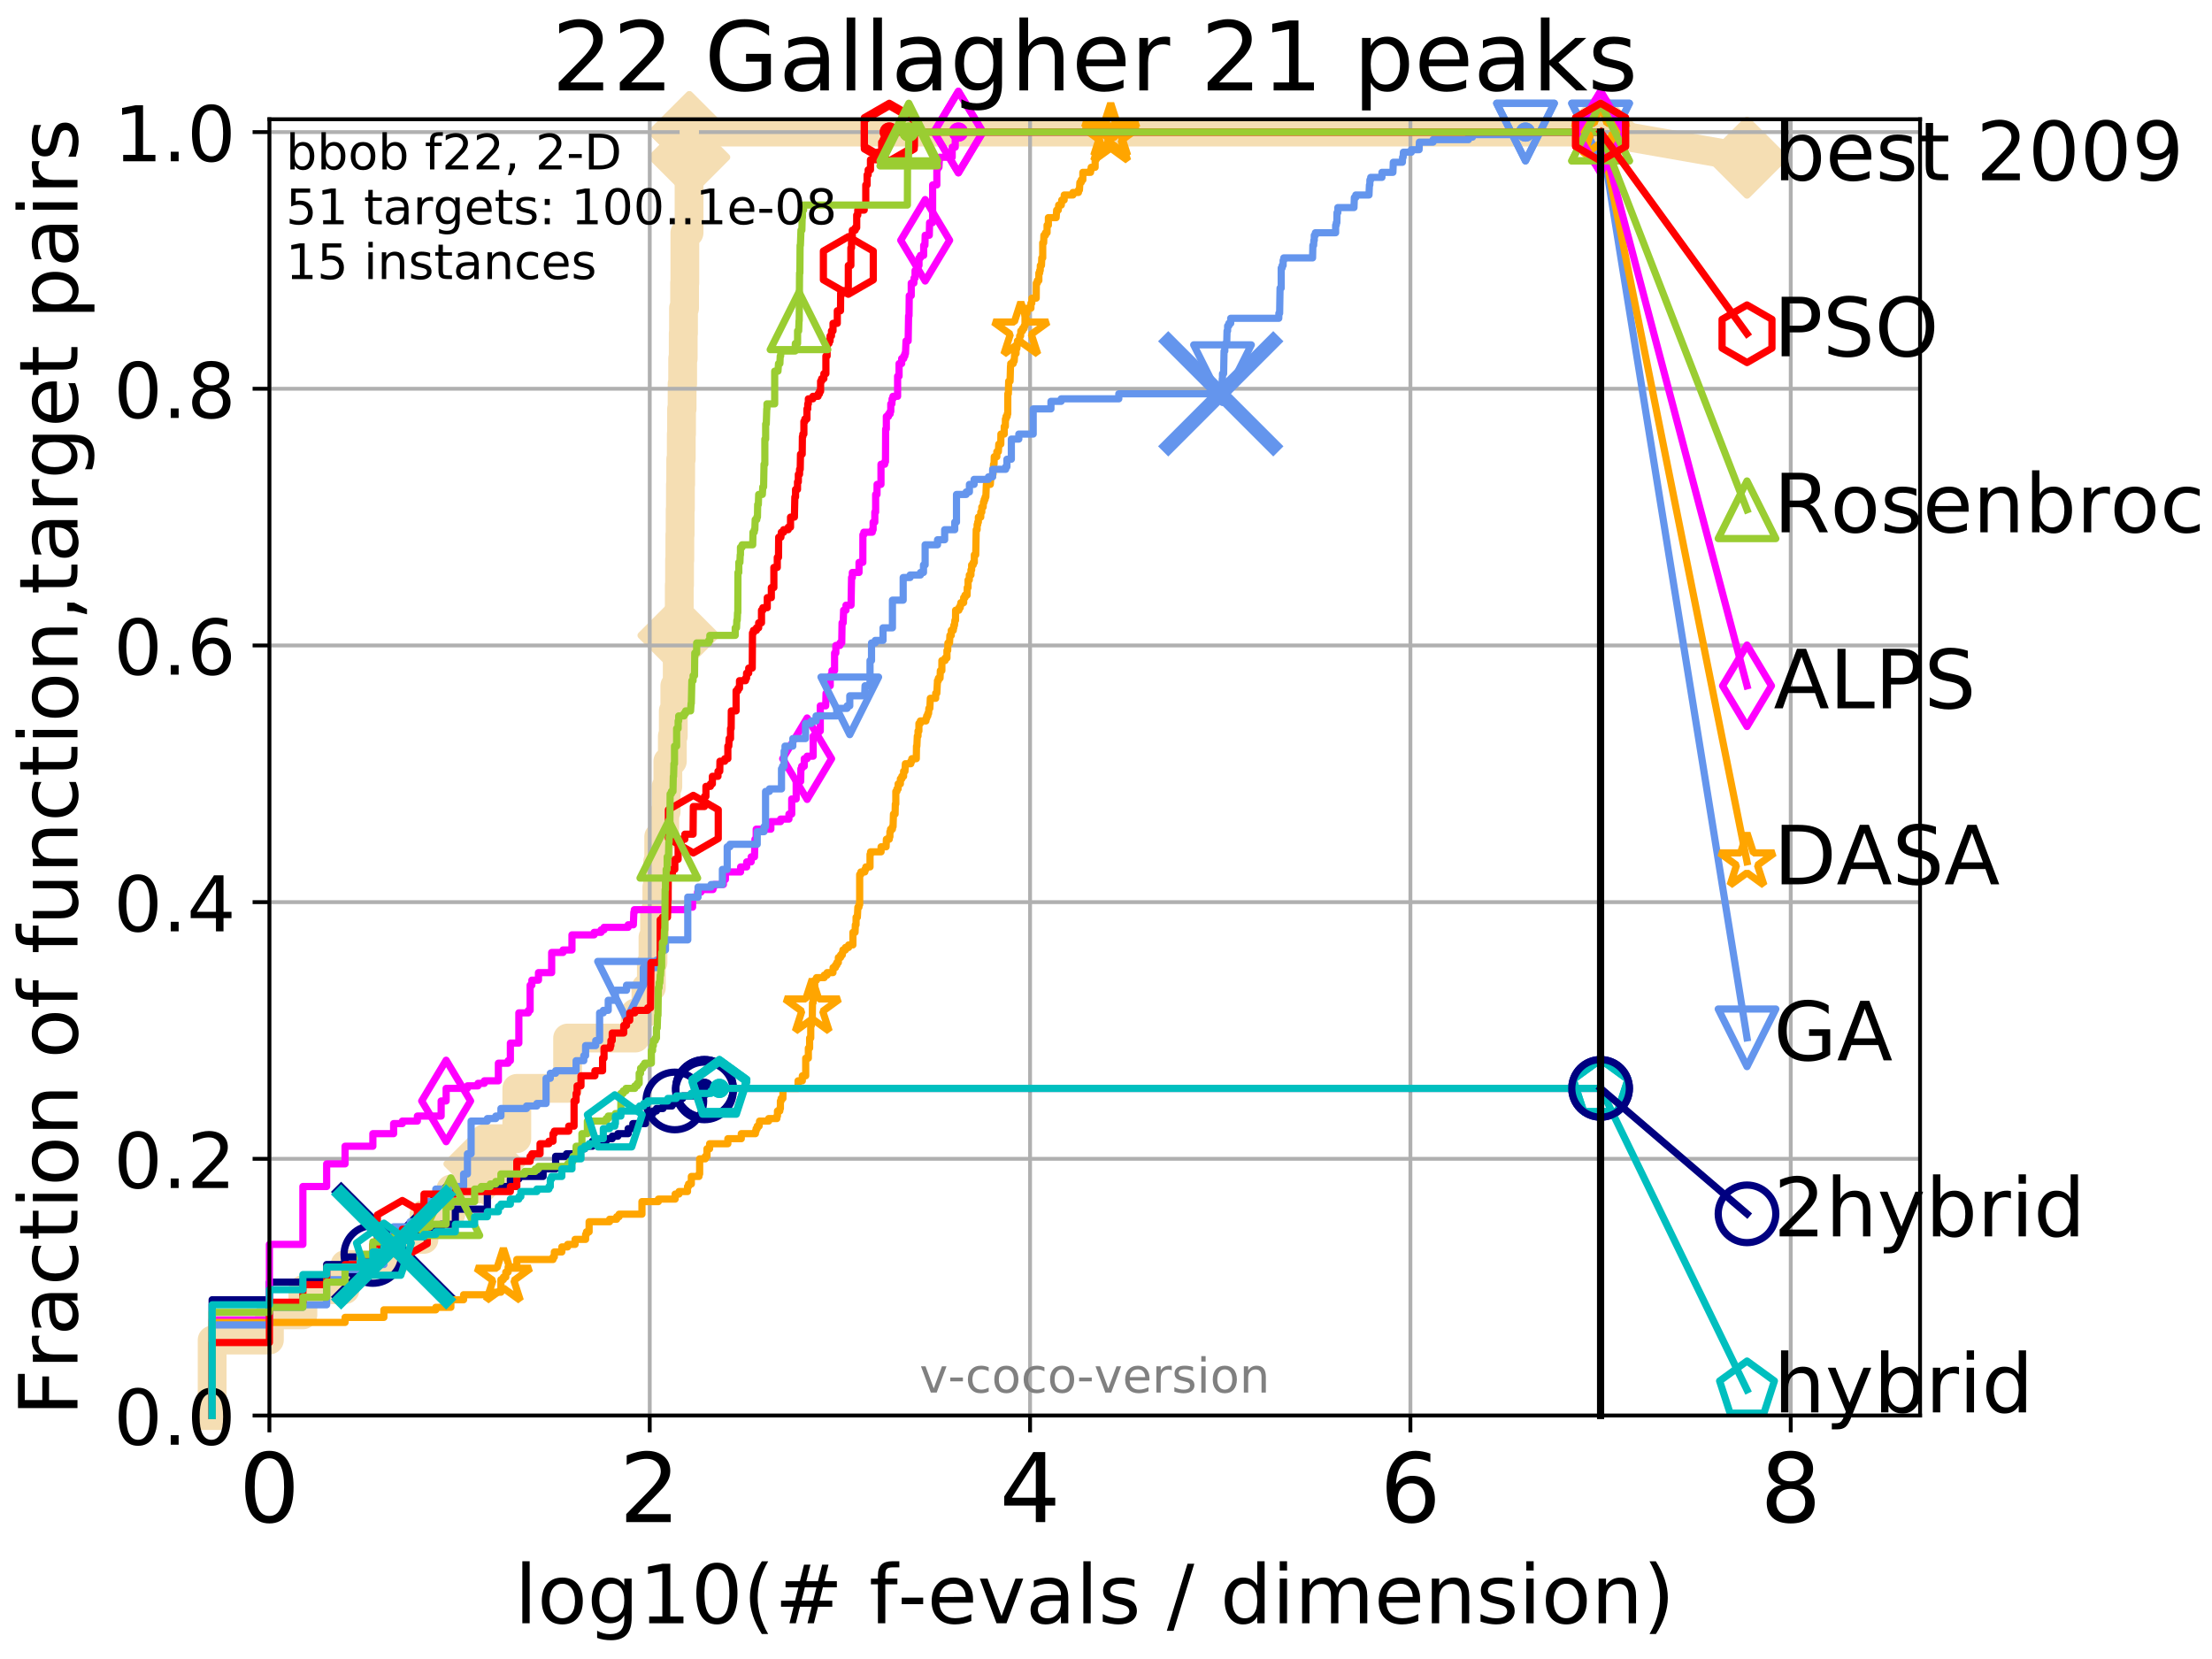 <?xml version="1.0" encoding="utf-8" standalone="no"?>
<!DOCTYPE svg PUBLIC "-//W3C//DTD SVG 1.1//EN"
  "http://www.w3.org/Graphics/SVG/1.1/DTD/svg11.dtd">
<!-- Created with matplotlib (http://matplotlib.org/) -->
<svg height="345.6pt" version="1.1" viewBox="0 0 460.8 345.6" width="460.8pt" xmlns="http://www.w3.org/2000/svg" xmlns:xlink="http://www.w3.org/1999/xlink">
 <defs>
  <style type="text/css">
*{stroke-linecap:butt;stroke-linejoin:round;}
  </style>
 </defs>
 <g id="figure_1">
  <g id="patch_1">
   <path d="M 0 345.6 
L 460.8 345.6 
L 460.8 0 
L 0 0 
z
" style="fill:#ffffff;"/>
  </g>
  <g id="axes_1">
   <g id="patch_2">
    <path d="M 56.12 294.88 
L 399.984 294.88 
L 399.984 24.84 
L 56.12 24.84 
z
" style="fill:#ffffff;"/>
   </g>
   <g id="line2d_1">
    <path d="M 44.194 294.88 
L 44.194 279.153 
L 56.12 279.153 
L 56.12 273.91 
L 63.096 273.91 
L 63.096 268.668 
L 71.885 268.668 
L 71.885 263.425 
L 81.997 263.425 
L 81.997 258.183 
L 88.324 258.183 
L 88.324 252.94 
L 93.923 252.94 
L 93.923 247.698 
L 99.575 247.698 
L 99.575 242.455 
L 100.899 242.455 
L 100.899 237.213 
L 107.661 237.213 
L 107.661 226.728 
L 118.245 226.728 
L 118.245 216.243 
L 132.352 216.243 
L 132.352 211 
L 134.559 211 
L 134.559 205.758 
L 135.692 205.758 
L 135.692 200.515 
L 136.026 200.515 
L 136.026 195.273 
L 136.354 195.273 
L 136.354 190.03 
L 136.834 190.03 
L 136.834 184.788 
L 136.991 184.788 
L 136.991 179.546 
L 137.224 179.546 
L 137.224 174.303 
L 138.488 174.303 
L 138.488 169.061 
L 138.773 169.061 
L 138.773 163.818 
L 139.122 163.818 
L 139.122 158.576 
L 140.063 158.576 
L 140.063 153.333 
L 140.258 153.333 
L 140.258 148.091 
L 140.578 148.091 
L 140.578 142.848 
L 141.079 142.848 
L 141.079 137.606 
L 141.324 137.606 
L 141.324 132.363 
L 141.445 132.363 
L 141.445 127.121 
L 141.505 127.121 
L 141.505 121.878 
L 141.565 121.878 
L 141.565 116.636 
L 141.625 116.636 
L 141.625 111.393 
L 141.685 111.393 
L 141.685 106.151 
L 141.744 106.151 
L 141.744 100.908 
L 141.803 100.908 
L 141.803 95.666 
L 141.921 95.666 
L 141.921 90.423 
L 141.98 90.423 
L 141.98 85.181 
L 142.096 85.181 
L 142.096 79.938 
L 142.212 79.938 
L 142.212 74.696 
L 142.327 74.696 
L 142.327 69.453 
L 142.385 69.453 
L 142.385 64.211 
L 142.612 64.211 
L 142.612 58.969 
L 142.668 58.969 
L 142.668 48.484 
L 143.545 48.484 
L 143.545 32.756 
L 143.598 32.756 
L 143.598 27.514 
L 333.43 27.514 
" style="fill:none;stroke:#f5deb3;stroke-linecap:square;stroke-width:6;"/>
   </g>
   <g id="line2d_2">
    <defs>
     <path d="M -0 7.778 
L 7.778 0 
L 0 -7.778 
L -7.778 -0 
z
" id="me25f0d4c67" style="stroke:#f5deb3;stroke-linejoin:miter;stroke-width:1.5;"/>
    </defs>
    <g>
     <use style="fill:#f5deb3;stroke:#f5deb3;stroke-linejoin:miter;stroke-width:1.5;" x="100.899" xlink:href="#me25f0d4c67" y="242.455"/>
     <use style="fill:#f5deb3;stroke:#f5deb3;stroke-linejoin:miter;stroke-width:1.5;" x="141.324" xlink:href="#me25f0d4c67" y="132.363"/>
     <use style="fill:#f5deb3;stroke:#f5deb3;stroke-linejoin:miter;stroke-width:1.5;" x="143.598" xlink:href="#me25f0d4c67" y="32.756"/>
     <use style="fill:#f5deb3;stroke:#f5deb3;stroke-linejoin:miter;stroke-width:1.5;" x="143.598" xlink:href="#me25f0d4c67" y="27.514"/>
     <use style="fill:#f5deb3;stroke:#f5deb3;stroke-linejoin:miter;stroke-width:1.5;" x="143.598" xlink:href="#me25f0d4c67" y="27.514"/>
     <use style="fill:#f5deb3;stroke:#f5deb3;stroke-linejoin:miter;stroke-width:1.5;" x="333.43" xlink:href="#me25f0d4c67" y="27.514"/>
    </g>
   </g>
   <g id="line2d_3">
    <path style="fill:none;stroke:#f5deb3;stroke-linecap:square;stroke-width:6;"/>
    <g/>
   </g>
   <g id="line2d_4">
    <path d="M 333.43 27.514 
L 363.934 32.861 
" style="fill:none;stroke:#f5deb3;stroke-linecap:square;stroke-width:6;"/>
    <g>
     <use style="fill:#f5deb3;stroke:#f5deb3;stroke-linejoin:miter;stroke-width:1.5;" x="333.43" xlink:href="#me25f0d4c67" y="27.514"/>
     <use style="fill:#f5deb3;stroke:#f5deb3;stroke-linejoin:miter;stroke-width:1.5;" x="363.934" xlink:href="#me25f0d4c67" y="32.861"/>
    </g>
   </g>
   <g id="matplotlib.axis_1">
    <g id="xtick_1">
     <g id="line2d_5">
      <path clip-path="url(#p55572760ab)" d="M 56.12 294.88 
L 56.12 24.84 
" style="fill:none;stroke:#b0b0b0;stroke-linecap:square;stroke-width:0.8;"/>
     </g>
     <g id="line2d_6">
      <defs>
       <path d="M 0 0 
L 0 3.5 
" id="m9b668d2806" style="stroke:#000000;stroke-width:0.8;"/>
      </defs>
      <g>
       <use style="stroke:#000000;stroke-width:0.8;" x="56.12" xlink:href="#m9b668d2806" y="294.88"/>
      </g>
     </g>
     <g id="text_1">
      <!-- 0 -->
      <defs>
       <path d="M 31.781 66.406 
Q 24.172 66.406 20.328 58.906 
Q 16.5 51.422 16.5 36.375 
Q 16.5 21.391 20.328 13.891 
Q 24.172 6.391 31.781 6.391 
Q 39.453 6.391 43.281 13.891 
Q 47.125 21.391 47.125 36.375 
Q 47.125 51.422 43.281 58.906 
Q 39.453 66.406 31.781 66.406 
z
M 31.781 74.219 
Q 44.047 74.219 50.516 64.516 
Q 56.984 54.828 56.984 36.375 
Q 56.984 17.969 50.516 8.266 
Q 44.047 -1.422 31.781 -1.422 
Q 19.531 -1.422 13.062 8.266 
Q 6.594 17.969 6.594 36.375 
Q 6.594 54.828 13.062 64.516 
Q 19.531 74.219 31.781 74.219 
z
" id="DejaVuSans-30"/>
      </defs>
      <g transform="translate(49.758 317.077)scale(0.2 -0.2)">
       <use xlink:href="#DejaVuSans-30"/>
      </g>
     </g>
    </g>
    <g id="xtick_2">
     <g id="line2d_7">
      <path clip-path="url(#p55572760ab)" d="M 135.351 294.88 
L 135.351 24.84 
" style="fill:none;stroke:#b0b0b0;stroke-linecap:square;stroke-width:0.8;"/>
     </g>
     <g id="line2d_8">
      <g>
       <use style="stroke:#000000;stroke-width:0.8;" x="135.351" xlink:href="#m9b668d2806" y="294.88"/>
      </g>
     </g>
     <g id="text_2">
      <!-- 2 -->
      <defs>
       <path d="M 19.188 8.297 
L 53.609 8.297 
L 53.609 0 
L 7.328 0 
L 7.328 8.297 
Q 12.938 14.109 22.625 23.891 
Q 32.328 33.688 34.812 36.531 
Q 39.547 41.844 41.422 45.531 
Q 43.312 49.219 43.312 52.781 
Q 43.312 58.594 39.234 62.25 
Q 35.156 65.922 28.609 65.922 
Q 23.969 65.922 18.812 64.312 
Q 13.672 62.703 7.812 59.422 
L 7.812 69.391 
Q 13.766 71.781 18.938 73 
Q 24.125 74.219 28.422 74.219 
Q 39.75 74.219 46.484 68.547 
Q 53.219 62.891 53.219 53.422 
Q 53.219 48.922 51.531 44.891 
Q 49.859 40.875 45.406 35.406 
Q 44.188 33.984 37.641 27.219 
Q 31.109 20.453 19.188 8.297 
z
" id="DejaVuSans-32"/>
      </defs>
      <g transform="translate(128.989 317.077)scale(0.2 -0.2)">
       <use xlink:href="#DejaVuSans-32"/>
      </g>
     </g>
    </g>
    <g id="xtick_3">
     <g id="line2d_9">
      <path clip-path="url(#p55572760ab)" d="M 214.583 294.88 
L 214.583 24.84 
" style="fill:none;stroke:#b0b0b0;stroke-linecap:square;stroke-width:0.8;"/>
     </g>
     <g id="line2d_10">
      <g>
       <use style="stroke:#000000;stroke-width:0.8;" x="214.583" xlink:href="#m9b668d2806" y="294.88"/>
      </g>
     </g>
     <g id="text_3">
      <!-- 4 -->
      <defs>
       <path d="M 37.797 64.312 
L 12.891 25.391 
L 37.797 25.391 
z
M 35.203 72.906 
L 47.609 72.906 
L 47.609 25.391 
L 58.016 25.391 
L 58.016 17.188 
L 47.609 17.188 
L 47.609 0 
L 37.797 0 
L 37.797 17.188 
L 4.891 17.188 
L 4.891 26.703 
z
" id="DejaVuSans-34"/>
      </defs>
      <g transform="translate(208.22 317.077)scale(0.2 -0.2)">
       <use xlink:href="#DejaVuSans-34"/>
      </g>
     </g>
    </g>
    <g id="xtick_4">
     <g id="line2d_11">
      <path clip-path="url(#p55572760ab)" d="M 293.814 294.88 
L 293.814 24.84 
" style="fill:none;stroke:#b0b0b0;stroke-linecap:square;stroke-width:0.8;"/>
     </g>
     <g id="line2d_12">
      <g>
       <use style="stroke:#000000;stroke-width:0.8;" x="293.814" xlink:href="#m9b668d2806" y="294.88"/>
      </g>
     </g>
     <g id="text_4">
      <!-- 6 -->
      <defs>
       <path d="M 33.016 40.375 
Q 26.375 40.375 22.484 35.828 
Q 18.609 31.297 18.609 23.391 
Q 18.609 15.531 22.484 10.953 
Q 26.375 6.391 33.016 6.391 
Q 39.656 6.391 43.531 10.953 
Q 47.406 15.531 47.406 23.391 
Q 47.406 31.297 43.531 35.828 
Q 39.656 40.375 33.016 40.375 
z
M 52.594 71.297 
L 52.594 62.312 
Q 48.875 64.062 45.094 64.984 
Q 41.312 65.922 37.594 65.922 
Q 27.828 65.922 22.672 59.328 
Q 17.531 52.734 16.797 39.406 
Q 19.672 43.656 24.016 45.922 
Q 28.375 48.188 33.594 48.188 
Q 44.578 48.188 50.953 41.516 
Q 57.328 34.859 57.328 23.391 
Q 57.328 12.156 50.688 5.359 
Q 44.047 -1.422 33.016 -1.422 
Q 20.359 -1.422 13.672 8.266 
Q 6.984 17.969 6.984 36.375 
Q 6.984 53.656 15.188 63.938 
Q 23.391 74.219 37.203 74.219 
Q 40.922 74.219 44.703 73.484 
Q 48.484 72.75 52.594 71.297 
z
" id="DejaVuSans-36"/>
      </defs>
      <g transform="translate(287.452 317.077)scale(0.2 -0.2)">
       <use xlink:href="#DejaVuSans-36"/>
      </g>
     </g>
    </g>
    <g id="xtick_5">
     <g id="line2d_13">
      <path clip-path="url(#p55572760ab)" d="M 373.045 294.88 
L 373.045 24.84 
" style="fill:none;stroke:#b0b0b0;stroke-linecap:square;stroke-width:0.8;"/>
     </g>
     <g id="line2d_14">
      <g>
       <use style="stroke:#000000;stroke-width:0.8;" x="373.045" xlink:href="#m9b668d2806" y="294.88"/>
      </g>
     </g>
     <g id="text_5">
      <!-- 8 -->
      <defs>
       <path d="M 31.781 34.625 
Q 24.75 34.625 20.719 30.859 
Q 16.703 27.094 16.703 20.516 
Q 16.703 13.922 20.719 10.156 
Q 24.75 6.391 31.781 6.391 
Q 38.812 6.391 42.859 10.172 
Q 46.922 13.969 46.922 20.516 
Q 46.922 27.094 42.891 30.859 
Q 38.875 34.625 31.781 34.625 
z
M 21.922 38.812 
Q 15.578 40.375 12.031 44.719 
Q 8.5 49.078 8.5 55.328 
Q 8.5 64.062 14.719 69.141 
Q 20.953 74.219 31.781 74.219 
Q 42.672 74.219 48.875 69.141 
Q 55.078 64.062 55.078 55.328 
Q 55.078 49.078 51.531 44.719 
Q 48 40.375 41.703 38.812 
Q 48.828 37.156 52.797 32.312 
Q 56.781 27.484 56.781 20.516 
Q 56.781 9.906 50.312 4.234 
Q 43.844 -1.422 31.781 -1.422 
Q 19.734 -1.422 13.25 4.234 
Q 6.781 9.906 6.781 20.516 
Q 6.781 27.484 10.781 32.312 
Q 14.797 37.156 21.922 38.812 
z
M 18.312 54.391 
Q 18.312 48.734 21.844 45.562 
Q 25.391 42.391 31.781 42.391 
Q 38.141 42.391 41.719 45.562 
Q 45.312 48.734 45.312 54.391 
Q 45.312 60.062 41.719 63.234 
Q 38.141 66.406 31.781 66.406 
Q 25.391 66.406 21.844 63.234 
Q 18.312 60.062 18.312 54.391 
z
" id="DejaVuSans-38"/>
      </defs>
      <g transform="translate(366.683 317.077)scale(0.2 -0.2)">
       <use xlink:href="#DejaVuSans-38"/>
      </g>
     </g>
    </g>
    <g id="text_6">
     <!-- log10(# f-evals / dimension) -->
     <defs>
      <path d="M 9.422 75.984 
L 18.406 75.984 
L 18.406 0 
L 9.422 0 
z
" id="DejaVuSans-6c"/>
      <path d="M 30.609 48.391 
Q 23.391 48.391 19.188 42.75 
Q 14.984 37.109 14.984 27.297 
Q 14.984 17.484 19.156 11.844 
Q 23.344 6.203 30.609 6.203 
Q 37.797 6.203 41.984 11.859 
Q 46.188 17.531 46.188 27.297 
Q 46.188 37.016 41.984 42.703 
Q 37.797 48.391 30.609 48.391 
z
M 30.609 56 
Q 42.328 56 49.016 48.375 
Q 55.719 40.766 55.719 27.297 
Q 55.719 13.875 49.016 6.219 
Q 42.328 -1.422 30.609 -1.422 
Q 18.844 -1.422 12.172 6.219 
Q 5.516 13.875 5.516 27.297 
Q 5.516 40.766 12.172 48.375 
Q 18.844 56 30.609 56 
z
" id="DejaVuSans-6f"/>
      <path d="M 45.406 27.984 
Q 45.406 37.75 41.375 43.109 
Q 37.359 48.484 30.078 48.484 
Q 22.859 48.484 18.828 43.109 
Q 14.797 37.75 14.797 27.984 
Q 14.797 18.266 18.828 12.891 
Q 22.859 7.516 30.078 7.516 
Q 37.359 7.516 41.375 12.891 
Q 45.406 18.266 45.406 27.984 
z
M 54.391 6.781 
Q 54.391 -7.172 48.188 -13.984 
Q 42 -20.797 29.203 -20.797 
Q 24.469 -20.797 20.266 -20.094 
Q 16.062 -19.391 12.109 -17.922 
L 12.109 -9.188 
Q 16.062 -11.328 19.922 -12.344 
Q 23.781 -13.375 27.781 -13.375 
Q 36.625 -13.375 41.016 -8.766 
Q 45.406 -4.156 45.406 5.172 
L 45.406 9.625 
Q 42.625 4.781 38.281 2.391 
Q 33.938 0 27.875 0 
Q 17.828 0 11.672 7.656 
Q 5.516 15.328 5.516 27.984 
Q 5.516 40.672 11.672 48.328 
Q 17.828 56 27.875 56 
Q 33.938 56 38.281 53.609 
Q 42.625 51.219 45.406 46.391 
L 45.406 54.688 
L 54.391 54.688 
z
" id="DejaVuSans-67"/>
      <path d="M 12.406 8.297 
L 28.516 8.297 
L 28.516 63.922 
L 10.984 60.406 
L 10.984 69.391 
L 28.422 72.906 
L 38.281 72.906 
L 38.281 8.297 
L 54.391 8.297 
L 54.391 0 
L 12.406 0 
z
" id="DejaVuSans-31"/>
      <path d="M 31 75.875 
Q 24.469 64.656 21.281 53.656 
Q 18.109 42.672 18.109 31.391 
Q 18.109 20.125 21.312 9.062 
Q 24.516 -2 31 -13.188 
L 23.188 -13.188 
Q 15.875 -1.703 12.234 9.375 
Q 8.594 20.453 8.594 31.391 
Q 8.594 42.281 12.203 53.312 
Q 15.828 64.359 23.188 75.875 
z
" id="DejaVuSans-28"/>
      <path d="M 51.125 44 
L 36.922 44 
L 32.812 27.688 
L 47.125 27.688 
z
M 43.797 71.781 
L 38.719 51.516 
L 52.984 51.516 
L 58.109 71.781 
L 65.922 71.781 
L 60.891 51.516 
L 76.125 51.516 
L 76.125 44 
L 58.984 44 
L 54.984 27.688 
L 70.516 27.688 
L 70.516 20.219 
L 53.078 20.219 
L 48 0 
L 40.188 0 
L 45.219 20.219 
L 30.906 20.219 
L 25.875 0 
L 18.016 0 
L 23.094 20.219 
L 7.719 20.219 
L 7.719 27.688 
L 24.906 27.688 
L 29 44 
L 13.281 44 
L 13.281 51.516 
L 30.906 51.516 
L 35.891 71.781 
z
" id="DejaVuSans-23"/>
      <path id="DejaVuSans-20"/>
      <path d="M 37.109 75.984 
L 37.109 68.5 
L 28.516 68.5 
Q 23.688 68.5 21.797 66.547 
Q 19.922 64.594 19.922 59.516 
L 19.922 54.688 
L 34.719 54.688 
L 34.719 47.703 
L 19.922 47.703 
L 19.922 0 
L 10.891 0 
L 10.891 47.703 
L 2.297 47.703 
L 2.297 54.688 
L 10.891 54.688 
L 10.891 58.5 
Q 10.891 67.625 15.141 71.797 
Q 19.391 75.984 28.609 75.984 
z
" id="DejaVuSans-66"/>
      <path d="M 4.891 31.391 
L 31.203 31.391 
L 31.203 23.391 
L 4.891 23.391 
z
" id="DejaVuSans-2d"/>
      <path d="M 56.203 29.594 
L 56.203 25.203 
L 14.891 25.203 
Q 15.484 15.922 20.484 11.062 
Q 25.484 6.203 34.422 6.203 
Q 39.594 6.203 44.453 7.469 
Q 49.312 8.734 54.109 11.281 
L 54.109 2.781 
Q 49.266 0.734 44.188 -0.344 
Q 39.109 -1.422 33.891 -1.422 
Q 20.797 -1.422 13.156 6.188 
Q 5.516 13.812 5.516 26.812 
Q 5.516 40.234 12.766 48.109 
Q 20.016 56 32.328 56 
Q 43.359 56 49.781 48.891 
Q 56.203 41.797 56.203 29.594 
z
M 47.219 32.234 
Q 47.125 39.594 43.094 43.984 
Q 39.062 48.391 32.422 48.391 
Q 24.906 48.391 20.391 44.141 
Q 15.875 39.891 15.188 32.172 
z
" id="DejaVuSans-65"/>
      <path d="M 2.984 54.688 
L 12.5 54.688 
L 29.594 8.797 
L 46.688 54.688 
L 56.203 54.688 
L 35.688 0 
L 23.484 0 
z
" id="DejaVuSans-76"/>
      <path d="M 34.281 27.484 
Q 23.391 27.484 19.188 25 
Q 14.984 22.516 14.984 16.5 
Q 14.984 11.719 18.141 8.906 
Q 21.297 6.109 26.703 6.109 
Q 34.188 6.109 38.703 11.406 
Q 43.219 16.703 43.219 25.484 
L 43.219 27.484 
z
M 52.203 31.203 
L 52.203 0 
L 43.219 0 
L 43.219 8.297 
Q 40.141 3.328 35.547 0.953 
Q 30.953 -1.422 24.312 -1.422 
Q 15.922 -1.422 10.953 3.297 
Q 6 8.016 6 15.922 
Q 6 25.141 12.172 29.828 
Q 18.359 34.516 30.609 34.516 
L 43.219 34.516 
L 43.219 35.406 
Q 43.219 41.609 39.141 45 
Q 35.062 48.391 27.688 48.391 
Q 23 48.391 18.547 47.266 
Q 14.109 46.141 10.016 43.891 
L 10.016 52.203 
Q 14.938 54.109 19.578 55.047 
Q 24.219 56 28.609 56 
Q 40.484 56 46.344 49.844 
Q 52.203 43.703 52.203 31.203 
z
" id="DejaVuSans-61"/>
      <path d="M 44.281 53.078 
L 44.281 44.578 
Q 40.484 46.531 36.375 47.5 
Q 32.281 48.484 27.875 48.484 
Q 21.188 48.484 17.844 46.438 
Q 14.5 44.391 14.5 40.281 
Q 14.5 37.156 16.891 35.375 
Q 19.281 33.594 26.516 31.984 
L 29.594 31.297 
Q 39.156 29.25 43.188 25.516 
Q 47.219 21.781 47.219 15.094 
Q 47.219 7.469 41.188 3.016 
Q 35.156 -1.422 24.609 -1.422 
Q 20.219 -1.422 15.453 -0.562 
Q 10.688 0.297 5.422 2 
L 5.422 11.281 
Q 10.406 8.688 15.234 7.391 
Q 20.062 6.109 24.812 6.109 
Q 31.156 6.109 34.562 8.281 
Q 37.984 10.453 37.984 14.406 
Q 37.984 18.062 35.516 20.016 
Q 33.062 21.969 24.703 23.781 
L 21.578 24.516 
Q 13.234 26.266 9.516 29.906 
Q 5.812 33.547 5.812 39.891 
Q 5.812 47.609 11.281 51.797 
Q 16.75 56 26.812 56 
Q 31.781 56 36.172 55.266 
Q 40.578 54.547 44.281 53.078 
z
" id="DejaVuSans-73"/>
      <path d="M 25.391 72.906 
L 33.688 72.906 
L 8.297 -9.281 
L 0 -9.281 
z
" id="DejaVuSans-2f"/>
      <path d="M 45.406 46.391 
L 45.406 75.984 
L 54.391 75.984 
L 54.391 0 
L 45.406 0 
L 45.406 8.203 
Q 42.578 3.328 38.25 0.953 
Q 33.938 -1.422 27.875 -1.422 
Q 17.969 -1.422 11.734 6.484 
Q 5.516 14.406 5.516 27.297 
Q 5.516 40.188 11.734 48.094 
Q 17.969 56 27.875 56 
Q 33.938 56 38.25 53.625 
Q 42.578 51.266 45.406 46.391 
z
M 14.797 27.297 
Q 14.797 17.391 18.875 11.75 
Q 22.953 6.109 30.078 6.109 
Q 37.203 6.109 41.297 11.75 
Q 45.406 17.391 45.406 27.297 
Q 45.406 37.203 41.297 42.844 
Q 37.203 48.484 30.078 48.484 
Q 22.953 48.484 18.875 42.844 
Q 14.797 37.203 14.797 27.297 
z
" id="DejaVuSans-64"/>
      <path d="M 9.422 54.688 
L 18.406 54.688 
L 18.406 0 
L 9.422 0 
z
M 9.422 75.984 
L 18.406 75.984 
L 18.406 64.594 
L 9.422 64.594 
z
" id="DejaVuSans-69"/>
      <path d="M 52 44.188 
Q 55.375 50.25 60.062 53.125 
Q 64.75 56 71.094 56 
Q 79.641 56 84.281 50.016 
Q 88.922 44.047 88.922 33.016 
L 88.922 0 
L 79.891 0 
L 79.891 32.719 
Q 79.891 40.578 77.094 44.375 
Q 74.312 48.188 68.609 48.188 
Q 61.625 48.188 57.562 43.547 
Q 53.516 38.922 53.516 30.906 
L 53.516 0 
L 44.484 0 
L 44.484 32.719 
Q 44.484 40.625 41.703 44.406 
Q 38.922 48.188 33.109 48.188 
Q 26.219 48.188 22.156 43.531 
Q 18.109 38.875 18.109 30.906 
L 18.109 0 
L 9.078 0 
L 9.078 54.688 
L 18.109 54.688 
L 18.109 46.188 
Q 21.188 51.219 25.484 53.609 
Q 29.781 56 35.688 56 
Q 41.656 56 45.828 52.969 
Q 50 49.953 52 44.188 
z
" id="DejaVuSans-6d"/>
      <path d="M 54.891 33.016 
L 54.891 0 
L 45.906 0 
L 45.906 32.719 
Q 45.906 40.484 42.875 44.328 
Q 39.844 48.188 33.797 48.188 
Q 26.516 48.188 22.312 43.547 
Q 18.109 38.922 18.109 30.906 
L 18.109 0 
L 9.078 0 
L 9.078 54.688 
L 18.109 54.688 
L 18.109 46.188 
Q 21.344 51.125 25.703 53.562 
Q 30.078 56 35.797 56 
Q 45.219 56 50.047 50.172 
Q 54.891 44.344 54.891 33.016 
z
" id="DejaVuSans-6e"/>
      <path d="M 8.016 75.875 
L 15.828 75.875 
Q 23.141 64.359 26.781 53.312 
Q 30.422 42.281 30.422 31.391 
Q 30.422 20.453 26.781 9.375 
Q 23.141 -1.703 15.828 -13.188 
L 8.016 -13.188 
Q 14.5 -2 17.703 9.062 
Q 20.906 20.125 20.906 31.391 
Q 20.906 42.672 17.703 53.656 
Q 14.5 64.656 8.016 75.875 
z
" id="DejaVuSans-29"/>
     </defs>
     <g transform="translate(107.211 338.154)scale(0.17 -0.17)">
      <use xlink:href="#DejaVuSans-6c"/>
      <use x="27.783" xlink:href="#DejaVuSans-6f"/>
      <use x="88.965" xlink:href="#DejaVuSans-67"/>
      <use x="152.441" xlink:href="#DejaVuSans-31"/>
      <use x="216.064" xlink:href="#DejaVuSans-30"/>
      <use x="279.688" xlink:href="#DejaVuSans-28"/>
      <use x="318.701" xlink:href="#DejaVuSans-23"/>
      <use x="402.49" xlink:href="#DejaVuSans-20"/>
      <use x="434.277" xlink:href="#DejaVuSans-66"/>
      <use x="469.404" xlink:href="#DejaVuSans-2d"/>
      <use x="505.488" xlink:href="#DejaVuSans-65"/>
      <use x="567.012" xlink:href="#DejaVuSans-76"/>
      <use x="626.191" xlink:href="#DejaVuSans-61"/>
      <use x="687.471" xlink:href="#DejaVuSans-6c"/>
      <use x="715.254" xlink:href="#DejaVuSans-73"/>
      <use x="767.354" xlink:href="#DejaVuSans-20"/>
      <use x="799.141" xlink:href="#DejaVuSans-2f"/>
      <use x="832.832" xlink:href="#DejaVuSans-20"/>
      <use x="864.619" xlink:href="#DejaVuSans-64"/>
      <use x="928.096" xlink:href="#DejaVuSans-69"/>
      <use x="955.879" xlink:href="#DejaVuSans-6d"/>
      <use x="1053.291" xlink:href="#DejaVuSans-65"/>
      <use x="1114.814" xlink:href="#DejaVuSans-6e"/>
      <use x="1178.193" xlink:href="#DejaVuSans-73"/>
      <use x="1230.293" xlink:href="#DejaVuSans-69"/>
      <use x="1258.076" xlink:href="#DejaVuSans-6f"/>
      <use x="1319.258" xlink:href="#DejaVuSans-6e"/>
      <use x="1382.637" xlink:href="#DejaVuSans-29"/>
     </g>
    </g>
   </g>
   <g id="matplotlib.axis_2">
    <g id="ytick_1">
     <g id="line2d_15">
      <path clip-path="url(#p55572760ab)" d="M 56.12 294.88 
L 399.984 294.88 
" style="fill:none;stroke:#b0b0b0;stroke-linecap:square;stroke-width:0.8;"/>
     </g>
     <g id="line2d_16">
      <defs>
       <path d="M 0 0 
L -3.5 0 
" id="mcaa033d7fe" style="stroke:#000000;stroke-width:0.8;"/>
      </defs>
      <g>
       <use style="stroke:#000000;stroke-width:0.8;" x="56.12" xlink:href="#mcaa033d7fe" y="294.88"/>
      </g>
     </g>
     <g id="text_7">
      <!-- 0.0 -->
      <defs>
       <path d="M 10.688 12.406 
L 21 12.406 
L 21 0 
L 10.688 0 
z
" id="DejaVuSans-2e"/>
      </defs>
      <g transform="translate(23.675 300.959)scale(0.16 -0.16)">
       <use xlink:href="#DejaVuSans-30"/>
       <use x="63.623" xlink:href="#DejaVuSans-2e"/>
       <use x="95.41" xlink:href="#DejaVuSans-30"/>
      </g>
     </g>
    </g>
    <g id="ytick_2">
     <g id="line2d_17">
      <path clip-path="url(#p55572760ab)" d="M 56.12 241.407 
L 399.984 241.407 
" style="fill:none;stroke:#b0b0b0;stroke-linecap:square;stroke-width:0.8;"/>
     </g>
     <g id="line2d_18">
      <g>
       <use style="stroke:#000000;stroke-width:0.8;" x="56.12" xlink:href="#mcaa033d7fe" y="241.407"/>
      </g>
     </g>
     <g id="text_8">
      <!-- 0.2 -->
      <g transform="translate(23.675 247.485)scale(0.16 -0.16)">
       <use xlink:href="#DejaVuSans-30"/>
       <use x="63.623" xlink:href="#DejaVuSans-2e"/>
       <use x="95.41" xlink:href="#DejaVuSans-32"/>
      </g>
     </g>
    </g>
    <g id="ytick_3">
     <g id="line2d_19">
      <path clip-path="url(#p55572760ab)" d="M 56.12 187.933 
L 399.984 187.933 
" style="fill:none;stroke:#b0b0b0;stroke-linecap:square;stroke-width:0.8;"/>
     </g>
     <g id="line2d_20">
      <g>
       <use style="stroke:#000000;stroke-width:0.8;" x="56.12" xlink:href="#mcaa033d7fe" y="187.933"/>
      </g>
     </g>
     <g id="text_9">
      <!-- 0.4 -->
      <g transform="translate(23.675 194.012)scale(0.16 -0.16)">
       <use xlink:href="#DejaVuSans-30"/>
       <use x="63.623" xlink:href="#DejaVuSans-2e"/>
       <use x="95.41" xlink:href="#DejaVuSans-34"/>
      </g>
     </g>
    </g>
    <g id="ytick_4">
     <g id="line2d_21">
      <path clip-path="url(#p55572760ab)" d="M 56.12 134.46 
L 399.984 134.46 
" style="fill:none;stroke:#b0b0b0;stroke-linecap:square;stroke-width:0.8;"/>
     </g>
     <g id="line2d_22">
      <g>
       <use style="stroke:#000000;stroke-width:0.8;" x="56.12" xlink:href="#mcaa033d7fe" y="134.46"/>
      </g>
     </g>
     <g id="text_10">
      <!-- 0.6 -->
      <g transform="translate(23.675 140.539)scale(0.16 -0.16)">
       <use xlink:href="#DejaVuSans-30"/>
       <use x="63.623" xlink:href="#DejaVuSans-2e"/>
       <use x="95.41" xlink:href="#DejaVuSans-36"/>
      </g>
     </g>
    </g>
    <g id="ytick_5">
     <g id="line2d_23">
      <path clip-path="url(#p55572760ab)" d="M 56.12 80.987 
L 399.984 80.987 
" style="fill:none;stroke:#b0b0b0;stroke-linecap:square;stroke-width:0.8;"/>
     </g>
     <g id="line2d_24">
      <g>
       <use style="stroke:#000000;stroke-width:0.8;" x="56.12" xlink:href="#mcaa033d7fe" y="80.987"/>
      </g>
     </g>
     <g id="text_11">
      <!-- 0.8 -->
      <g transform="translate(23.675 87.066)scale(0.16 -0.16)">
       <use xlink:href="#DejaVuSans-30"/>
       <use x="63.623" xlink:href="#DejaVuSans-2e"/>
       <use x="95.41" xlink:href="#DejaVuSans-38"/>
      </g>
     </g>
    </g>
    <g id="ytick_6">
     <g id="line2d_25">
      <path clip-path="url(#p55572760ab)" d="M 56.12 27.514 
L 399.984 27.514 
" style="fill:none;stroke:#b0b0b0;stroke-linecap:square;stroke-width:0.8;"/>
     </g>
     <g id="line2d_26">
      <g>
       <use style="stroke:#000000;stroke-width:0.8;" x="56.12" xlink:href="#mcaa033d7fe" y="27.514"/>
      </g>
     </g>
     <g id="text_12">
      <!-- 1.0 -->
      <g transform="translate(23.675 33.592)scale(0.16 -0.16)">
       <use xlink:href="#DejaVuSans-31"/>
       <use x="63.623" xlink:href="#DejaVuSans-2e"/>
       <use x="95.41" xlink:href="#DejaVuSans-30"/>
      </g>
     </g>
    </g>
    <g id="text_13">
     <!-- Fraction of function,target pairs -->
     <defs>
      <path d="M 9.812 72.906 
L 51.703 72.906 
L 51.703 64.594 
L 19.672 64.594 
L 19.672 43.109 
L 48.578 43.109 
L 48.578 34.812 
L 19.672 34.812 
L 19.672 0 
L 9.812 0 
z
" id="DejaVuSans-46"/>
      <path d="M 41.109 46.297 
Q 39.594 47.172 37.812 47.578 
Q 36.031 48 33.891 48 
Q 26.266 48 22.188 43.047 
Q 18.109 38.094 18.109 28.812 
L 18.109 0 
L 9.078 0 
L 9.078 54.688 
L 18.109 54.688 
L 18.109 46.188 
Q 20.953 51.172 25.484 53.578 
Q 30.031 56 36.531 56 
Q 37.453 56 38.578 55.875 
Q 39.703 55.766 41.062 55.516 
z
" id="DejaVuSans-72"/>
      <path d="M 48.781 52.594 
L 48.781 44.188 
Q 44.969 46.297 41.141 47.344 
Q 37.312 48.391 33.406 48.391 
Q 24.656 48.391 19.812 42.844 
Q 14.984 37.312 14.984 27.297 
Q 14.984 17.281 19.812 11.734 
Q 24.656 6.203 33.406 6.203 
Q 37.312 6.203 41.141 7.25 
Q 44.969 8.297 48.781 10.406 
L 48.781 2.094 
Q 45.016 0.344 40.984 -0.531 
Q 36.969 -1.422 32.422 -1.422 
Q 20.062 -1.422 12.781 6.344 
Q 5.516 14.109 5.516 27.297 
Q 5.516 40.672 12.859 48.328 
Q 20.219 56 33.016 56 
Q 37.156 56 41.109 55.141 
Q 45.062 54.297 48.781 52.594 
z
" id="DejaVuSans-63"/>
      <path d="M 18.312 70.219 
L 18.312 54.688 
L 36.812 54.688 
L 36.812 47.703 
L 18.312 47.703 
L 18.312 18.016 
Q 18.312 11.328 20.141 9.422 
Q 21.969 7.516 27.594 7.516 
L 36.812 7.516 
L 36.812 0 
L 27.594 0 
Q 17.188 0 13.234 3.875 
Q 9.281 7.766 9.281 18.016 
L 9.281 47.703 
L 2.688 47.703 
L 2.688 54.688 
L 9.281 54.688 
L 9.281 70.219 
z
" id="DejaVuSans-74"/>
      <path d="M 8.5 21.578 
L 8.5 54.688 
L 17.484 54.688 
L 17.484 21.922 
Q 17.484 14.156 20.5 10.266 
Q 23.531 6.391 29.594 6.391 
Q 36.859 6.391 41.078 11.031 
Q 45.312 15.672 45.312 23.688 
L 45.312 54.688 
L 54.297 54.688 
L 54.297 0 
L 45.312 0 
L 45.312 8.406 
Q 42.047 3.422 37.719 1 
Q 33.406 -1.422 27.688 -1.422 
Q 18.266 -1.422 13.375 4.438 
Q 8.5 10.297 8.5 21.578 
z
M 31.109 56 
z
" id="DejaVuSans-75"/>
      <path d="M 11.719 12.406 
L 22.016 12.406 
L 22.016 4 
L 14.016 -11.625 
L 7.719 -11.625 
L 11.719 4 
z
" id="DejaVuSans-2c"/>
      <path d="M 18.109 8.203 
L 18.109 -20.797 
L 9.078 -20.797 
L 9.078 54.688 
L 18.109 54.688 
L 18.109 46.391 
Q 20.953 51.266 25.266 53.625 
Q 29.594 56 35.594 56 
Q 45.562 56 51.781 48.094 
Q 58.016 40.188 58.016 27.297 
Q 58.016 14.406 51.781 6.484 
Q 45.562 -1.422 35.594 -1.422 
Q 29.594 -1.422 25.266 0.953 
Q 20.953 3.328 18.109 8.203 
z
M 48.688 27.297 
Q 48.688 37.203 44.609 42.844 
Q 40.531 48.484 33.406 48.484 
Q 26.266 48.484 22.188 42.844 
Q 18.109 37.203 18.109 27.297 
Q 18.109 17.391 22.188 11.75 
Q 26.266 6.109 33.406 6.109 
Q 40.531 6.109 44.609 11.75 
Q 48.688 17.391 48.688 27.297 
z
" id="DejaVuSans-70"/>
     </defs>
     <g transform="translate(16.14 294.999)rotate(-90)scale(0.17 -0.17)">
      <use xlink:href="#DejaVuSans-46"/>
      <use x="57.41" xlink:href="#DejaVuSans-72"/>
      <use x="98.523" xlink:href="#DejaVuSans-61"/>
      <use x="159.803" xlink:href="#DejaVuSans-63"/>
      <use x="214.783" xlink:href="#DejaVuSans-74"/>
      <use x="253.992" xlink:href="#DejaVuSans-69"/>
      <use x="281.775" xlink:href="#DejaVuSans-6f"/>
      <use x="342.957" xlink:href="#DejaVuSans-6e"/>
      <use x="406.336" xlink:href="#DejaVuSans-20"/>
      <use x="438.123" xlink:href="#DejaVuSans-6f"/>
      <use x="499.305" xlink:href="#DejaVuSans-66"/>
      <use x="534.51" xlink:href="#DejaVuSans-20"/>
      <use x="566.297" xlink:href="#DejaVuSans-66"/>
      <use x="601.502" xlink:href="#DejaVuSans-75"/>
      <use x="664.881" xlink:href="#DejaVuSans-6e"/>
      <use x="728.26" xlink:href="#DejaVuSans-63"/>
      <use x="783.24" xlink:href="#DejaVuSans-74"/>
      <use x="822.449" xlink:href="#DejaVuSans-69"/>
      <use x="850.232" xlink:href="#DejaVuSans-6f"/>
      <use x="911.414" xlink:href="#DejaVuSans-6e"/>
      <use x="974.793" xlink:href="#DejaVuSans-2c"/>
      <use x="1006.58" xlink:href="#DejaVuSans-74"/>
      <use x="1045.789" xlink:href="#DejaVuSans-61"/>
      <use x="1107.068" xlink:href="#DejaVuSans-72"/>
      <use x="1148.166" xlink:href="#DejaVuSans-67"/>
      <use x="1211.643" xlink:href="#DejaVuSans-65"/>
      <use x="1273.166" xlink:href="#DejaVuSans-74"/>
      <use x="1312.375" xlink:href="#DejaVuSans-20"/>
      <use x="1344.162" xlink:href="#DejaVuSans-70"/>
      <use x="1407.639" xlink:href="#DejaVuSans-61"/>
      <use x="1468.918" xlink:href="#DejaVuSans-69"/>
      <use x="1496.701" xlink:href="#DejaVuSans-72"/>
      <use x="1537.814" xlink:href="#DejaVuSans-73"/>
     </g>
    </g>
   </g>
   <g id="line2d_27">
    <defs>
     <path d="M 0 1.5 
C 0.398 1.5 0.779 1.342 1.061 1.061 
C 1.342 0.779 1.5 0.398 1.5 0 
C 1.5 -0.398 1.342 -0.779 1.061 -1.061 
C 0.779 -1.342 0.398 -1.5 0 -1.5 
C -0.398 -1.5 -0.779 -1.342 -1.061 -1.061 
C -1.342 -0.779 -1.5 -0.398 -1.5 0 
C -1.5 0.398 -1.342 0.779 -1.061 1.061 
C -0.779 1.342 -0.398 1.5 0 1.5 
z
" id="m88196869ab" style="stroke:#f5deb3;"/>
    </defs>
    <g>
     <use style="fill:#f5deb3;stroke:#f5deb3;" x="143.598" xlink:href="#m88196869ab" y="27.514"/>
     <use style="fill:#f5deb3;stroke:#f5deb3;" x="143.598" xlink:href="#m88196869ab" y="27.514"/>
    </g>
   </g>
   <g id="line2d_28">
    <defs>
     <path d="M 0 1.5 
C 0.398 1.5 0.779 1.342 1.061 1.061 
C 1.342 0.779 1.5 0.398 1.5 0 
C 1.5 -0.398 1.342 -0.779 1.061 -1.061 
C 0.779 -1.342 0.398 -1.5 0 -1.5 
C -0.398 -1.5 -0.779 -1.342 -1.061 -1.061 
C -1.342 -0.779 -1.5 -0.398 -1.5 0 
C -1.5 0.398 -1.342 0.779 -1.061 1.061 
C -0.779 1.342 -0.398 1.5 0 1.5 
z
" id="m22bb0e10bc" style="stroke:#000080;"/>
    </defs>
    <g>
     <use style="fill:#000080;stroke:#000080;" x="146.753" xlink:href="#m22bb0e10bc" y="226.728"/>
     <use style="fill:#000080;stroke:#000080;" x="146.753" xlink:href="#m22bb0e10bc" y="226.728"/>
    </g>
   </g>
   <g id="line2d_29">
    <path d="M 44.194 294.88 
L 44.194 270.765 
L 56.12 270.765 
L 56.12 267.095 
L 63.096 267.095 
L 63.096 266.571 
L 68.046 266.571 
L 68.046 263.425 
L 71.885 263.425 
L 71.885 261.852 
L 77.674 261.852 
L 77.674 261.328 
L 79.971 261.328 
L 79.971 259.231 
L 83.81 259.231 
L 83.81 257.134 
L 89.599 257.134 
L 89.599 256.086 
L 91.897 256.086 
L 91.897 255.037 
L 94.853 255.037 
L 94.853 251.892 
L 101.525 251.892 
L 101.525 247.698 
L 103.822 247.698 
L 103.822 247.173 
L 106.32 247.173 
L 106.32 245.601 
L 108.086 245.601 
L 108.086 245.076 
L 113.14 245.076 
L 113.14 243.504 
L 115.748 243.504 
L 115.748 240.882 
L 118.011 240.882 
L 118.011 240.358 
L 120.012 240.358 
L 120.012 239.31 
L 121.803 239.31 
L 121.803 238.785 
L 123.426 238.785 
L 123.426 237.737 
L 126.273 237.737 
L 126.273 237.213 
L 127.538 237.213 
L 127.538 236.689 
L 128.716 236.689 
L 128.716 236.164 
L 130.855 236.164 
L 130.855 235.116 
L 131.832 235.116 
L 131.832 234.067 
L 134.469 234.067 
L 134.469 232.495 
L 135.265 232.495 
L 135.265 231.97 
L 136.026 231.97 
L 136.026 231.446 
L 136.755 231.446 
L 136.755 230.922 
L 138.126 230.922 
L 138.126 230.398 
L 139.997 230.398 
L 139.997 229.873 
L 140.578 229.873 
L 140.578 229.349 
L 141.685 229.349 
L 141.685 228.825 
L 142.212 228.825 
L 142.212 228.301 
L 144.632 228.301 
L 144.632 227.776 
L 145.936 227.776 
L 145.936 227.252 
L 146.753 227.252 
L 146.753 226.728 
L 333.43 226.728 
" style="fill:none;stroke:#000080;stroke-linecap:square;stroke-width:1.5;"/>
   </g>
   <g id="line2d_30">
    <defs>
     <path d="M 0 6 
C 1.591 6 3.117 5.368 4.243 4.243 
C 5.368 3.117 6 1.591 6 0 
C 6 -1.591 5.368 -3.117 4.243 -4.243 
C 3.117 -5.368 1.591 -6 0 -6 
C -1.591 -6 -3.117 -5.368 -4.243 -4.243 
C -5.368 -3.117 -6 -1.591 -6 0 
C -6 1.591 -5.368 3.117 -4.243 4.243 
C -3.117 5.368 -1.591 6 0 6 
z
" id="mbeff9f7de3" style="stroke:#000080;stroke-width:1.5;"/>
    </defs>
    <g>
     <use style="fill-opacity:0;stroke:#000080;stroke-width:1.5;" x="77.674" xlink:href="#mbeff9f7de3" y="261.328"/>
     <use style="fill-opacity:0;stroke:#000080;stroke-width:1.5;" x="140.578" xlink:href="#mbeff9f7de3" y="229.349"/>
     <use style="fill-opacity:0;stroke:#000080;stroke-width:1.5;" x="146.753" xlink:href="#mbeff9f7de3" y="227.252"/>
     <use style="fill-opacity:0;stroke:#000080;stroke-width:1.5;" x="146.753" xlink:href="#mbeff9f7de3" y="226.728"/>
     <use style="fill-opacity:0;stroke:#000080;stroke-width:1.5;" x="146.753" xlink:href="#mbeff9f7de3" y="226.728"/>
     <use style="fill-opacity:0;stroke:#000080;stroke-width:1.5;" x="333.43" xlink:href="#mbeff9f7de3" y="226.728"/>
    </g>
   </g>
   <g id="line2d_31">
    <path style="fill:none;stroke:#000080;stroke-linecap:square;stroke-width:1.5;"/>
    <g/>
   </g>
   <g id="line2d_32">
    <path clip-path="url(#p55572760ab)" d="M 81.997 259.231 
" style="fill:none;stroke:#000080;stroke-linecap:square;stroke-width:1.5;"/>
    <defs>
     <path d="M -12 12 
L 12 -12 
M -12 -12 
L 12 12 
" id="mb68c5dba8e" style="stroke:#000080;stroke-width:3;"/>
    </defs>
    <g clip-path="url(#p55572760ab)">
     <use style="fill:#000080;stroke:#000080;stroke-width:3;" x="81.997" xlink:href="#mb68c5dba8e" y="259.231"/>
    </g>
   </g>
   <g id="line2d_33">
    <defs>
     <path d="M 0 1.5 
C 0.398 1.5 0.779 1.342 1.061 1.061 
C 1.342 0.779 1.5 0.398 1.5 0 
C 1.5 -0.398 1.342 -0.779 1.061 -1.061 
C 0.779 -1.342 0.398 -1.5 0 -1.5 
C -0.398 -1.5 -0.779 -1.342 -1.061 -1.061 
C -1.342 -0.779 -1.5 -0.398 -1.5 0 
C -1.5 0.398 -1.342 0.779 -1.061 1.061 
C -0.779 1.342 -0.398 1.5 0 1.5 
z
" id="m4811c7a933" style="stroke:#ff00ff;"/>
    </defs>
    <g>
     <use style="fill:#ff00ff;stroke:#ff00ff;" x="199.651" xlink:href="#m4811c7a933" y="27.514"/>
     <use style="fill:#ff00ff;stroke:#ff00ff;" x="199.651" xlink:href="#m4811c7a933" y="27.514"/>
    </g>
   </g>
   <g id="line2d_34">
    <path d="M 44.194 294.88 
L 44.194 274.959 
L 56.12 274.959 
L 56.12 259.231 
L 63.096 259.231 
L 63.096 247.173 
L 68.046 247.173 
L 68.046 242.455 
L 71.885 242.455 
L 71.885 238.785 
L 77.674 238.785 
L 77.674 236.164 
L 81.997 236.164 
L 81.997 234.067 
L 83.81 234.067 
L 83.81 233.543 
L 86.947 233.543 
L 86.947 232.495 
L 91.897 232.495 
L 91.897 229.349 
L 92.94 229.349 
L 92.94 226.728 
L 97.375 226.728 
L 97.375 226.204 
L 99.575 226.204 
L 99.575 225.679 
L 100.899 225.679 
L 100.899 225.155 
L 103.822 225.155 
L 103.822 221.485 
L 105.848 221.485 
L 105.848 220.961 
L 106.32 220.961 
L 106.32 217.291 
L 108.086 217.291 
L 108.086 211 
L 110.066 211 
L 110.066 210.476 
L 110.436 210.476 
L 110.436 205.234 
L 110.798 205.234 
L 110.798 204.185 
L 112.175 204.185 
L 112.175 202.612 
L 114.922 202.612 
L 114.922 198.418 
L 117.289 198.418 
L 117.289 197.894 
L 119.151 197.894 
L 119.151 194.749 
L 123.767 194.749 
L 123.767 194.224 
L 125.221 194.224 
L 125.221 193.7 
L 125.83 193.7 
L 125.83 193.176 
L 130.855 193.176 
L 130.855 192.652 
L 131.937 192.652 
L 132.042 190.03 
L 132.146 190.03 
L 132.146 189.506 
L 143.167 189.506 
L 143.167 188.982 
L 144.277 188.982 
L 144.277 186.885 
L 145.32 186.885 
L 145.32 185.836 
L 146.028 185.836 
L 146.028 185.312 
L 148.521 185.312 
L 148.521 184.788 
L 148.72 184.788 
L 148.72 184.264 
L 150.698 184.264 
L 150.698 183.215 
L 151.116 183.215 
L 151.116 181.642 
L 154.281 181.642 
L 154.281 180.594 
L 155.55 180.594 
L 155.55 179.546 
L 156.482 179.546 
L 156.482 178.497 
L 157.173 178.497 
L 157.27 174.827 
L 157.532 174.827 
L 157.532 172.73 
L 160.586 172.73 
L 160.586 171.158 
L 162.606 171.158 
L 162.606 170.633 
L 164.35 170.633 
L 164.35 169.585 
L 164.93 169.585 
L 164.93 166.439 
L 165.86 166.439 
L 165.86 162.77 
L 166.798 162.77 
L 166.839 160.148 
L 167.004 160.148 
L 167.004 159.624 
L 167.542 159.624 
L 167.542 158.051 
L 168.141 158.051 
L 168.141 157.527 
L 169.399 157.527 
L 169.399 153.333 
L 170.381 153.333 
L 170.381 152.285 
L 170.879 152.285 
L 170.879 147.042 
L 172.008 147.042 
L 172.08 144.421 
L 172.332 144.421 
L 172.332 142.848 
L 172.952 142.848 
L 172.952 140.751 
L 173.316 140.751 
L 173.316 139.703 
L 173.857 139.703 
L 173.857 136.033 
L 174.121 136.033 
L 174.121 134.46 
L 174.976 134.46 
L 174.976 133.936 
L 175.35 133.936 
L 175.417 129.742 
L 175.65 129.742 
L 175.741 127.121 
L 176.235 127.121 
L 176.235 126.072 
L 177.289 126.072 
L 177.394 120.306 
L 177.558 120.306 
L 177.558 119.257 
L 178.95 119.257 
L 178.95 117.16 
L 179.744 117.16 
L 179.757 111.393 
L 179.951 111.393 
L 179.951 110.869 
L 181.712 110.869 
L 181.712 110.345 
L 181.886 110.345 
L 181.886 108.772 
L 182.239 108.772 
L 182.239 106.675 
L 182.413 106.675 
L 182.413 103.005 
L 182.695 103.005 
L 182.711 100.908 
L 183.525 100.908 
L 183.525 96.714 
L 184.298 96.714 
L 184.298 96.19 
L 184.462 96.19 
L 184.497 89.375 
L 184.639 89.375 
L 184.639 86.754 
L 185.089 86.754 
L 185.089 86.229 
L 185.435 86.229 
L 185.435 85.705 
L 185.565 85.705 
L 185.565 84.132 
L 185.8 84.132 
L 185.837 83.084 
L 186.019 83.084 
L 186.019 82.56 
L 186.987 82.56 
L 186.987 78.366 
L 187.292 78.366 
L 187.292 75.744 
L 187.834 75.744 
L 187.834 74.696 
L 188.268 74.696 
L 188.268 74.172 
L 188.501 74.172 
L 188.501 73.647 
L 188.634 73.647 
L 188.738 71.026 
L 189.185 71.026 
L 189.278 65.784 
L 189.364 65.784 
L 189.413 61.59 
L 189.827 61.59 
L 189.827 58.969 
L 190.377 58.969 
L 190.409 57.92 
L 190.625 57.92 
L 190.625 56.347 
L 191.012 56.347 
L 191.012 55.299 
L 191.446 55.299 
L 191.446 53.726 
L 191.744 53.726 
L 191.744 53.202 
L 192.418 53.202 
L 192.418 51.105 
L 192.678 51.105 
L 192.731 49.008 
L 193.588 49.008 
L 193.646 46.387 
L 194.282 46.387 
L 194.282 38.523 
L 195.161 38.523 
L 195.161 35.377 
L 195.285 35.377 
L 195.285 34.853 
L 195.599 34.853 
L 195.705 32.756 
L 198.36 32.756 
L 198.36 30.659 
L 198.993 30.659 
L 198.993 28.562 
L 199.651 28.562 
L 199.651 27.514 
L 333.43 27.514 
L 333.43 27.514 
" style="fill:none;stroke:#ff00ff;stroke-linecap:square;stroke-width:1.5;"/>
   </g>
   <g id="line2d_35">
    <defs>
     <path d="M -0 8.485 
L 5.091 0 
L 0 -8.485 
L -5.091 -0 
z
" id="m9f2fdb72c7" style="stroke:#ff00ff;stroke-linejoin:miter;stroke-width:1.5;"/>
    </defs>
    <g>
     <use style="fill-opacity:0;stroke:#ff00ff;stroke-linejoin:miter;stroke-width:1.5;" x="92.94" xlink:href="#m9f2fdb72c7" y="229.349"/>
     <use style="fill-opacity:0;stroke:#ff00ff;stroke-linejoin:miter;stroke-width:1.5;" x="168.141" xlink:href="#m9f2fdb72c7" y="158.051"/>
     <use style="fill-opacity:0;stroke:#ff00ff;stroke-linejoin:miter;stroke-width:1.5;" x="192.731" xlink:href="#m9f2fdb72c7" y="50.056"/>
     <use style="fill-opacity:0;stroke:#ff00ff;stroke-linejoin:miter;stroke-width:1.5;" x="199.651" xlink:href="#m9f2fdb72c7" y="27.514"/>
     <use style="fill-opacity:0;stroke:#ff00ff;stroke-linejoin:miter;stroke-width:1.5;" x="199.651" xlink:href="#m9f2fdb72c7" y="27.514"/>
     <use style="fill-opacity:0;stroke:#ff00ff;stroke-linejoin:miter;stroke-width:1.5;" x="333.43" xlink:href="#m9f2fdb72c7" y="27.514"/>
    </g>
   </g>
   <g id="line2d_36">
    <path style="fill:none;stroke:#ff00ff;stroke-linecap:square;stroke-width:1.5;"/>
    <g/>
   </g>
   <g id="line2d_37">
    <defs>
     <path d="M 0 1.5 
C 0.398 1.5 0.779 1.342 1.061 1.061 
C 1.342 0.779 1.5 0.398 1.5 0 
C 1.5 -0.398 1.342 -0.779 1.061 -1.061 
C 0.779 -1.342 0.398 -1.5 0 -1.5 
C -0.398 -1.5 -0.779 -1.342 -1.061 -1.061 
C -1.342 -0.779 -1.5 -0.398 -1.5 0 
C -1.5 0.398 -1.342 0.779 -1.061 1.061 
C -0.779 1.342 -0.398 1.5 0 1.5 
z
" id="mb0e9c6e161" style="stroke:#ffa500;"/>
    </defs>
    <g>
     <use style="fill:#ffa500;stroke:#ffa500;" x="231.379" xlink:href="#mb0e9c6e161" y="27.514"/>
     <use style="fill:#ffa500;stroke:#ffa500;" x="231.379" xlink:href="#mb0e9c6e161" y="27.514"/>
    </g>
   </g>
   <g id="line2d_38">
    <path d="M 44.194 294.88 
L 44.194 275.483 
L 71.885 275.483 
L 71.885 274.434 
L 79.971 274.434 
L 79.971 272.862 
L 90.786 272.862 
L 90.786 272.337 
L 93.923 272.337 
L 93.923 270.765 
L 96.575 270.765 
L 96.575 269.716 
L 102.712 269.716 
L 102.712 269.192 
L 104.351 269.192 
L 104.351 266.571 
L 104.865 266.571 
L 104.865 266.046 
L 105.364 266.046 
L 105.364 264.998 
L 105.848 264.998 
L 105.848 263.949 
L 107.661 263.949 
L 107.661 262.377 
L 115.201 262.377 
L 115.201 261.852 
L 115.477 261.852 
L 115.477 260.804 
L 117.042 260.804 
L 117.042 259.755 
L 118.245 259.755 
L 118.245 259.231 
L 119.8 259.231 
L 119.8 258.183 
L 121.991 258.183 
L 121.991 257.134 
L 122.177 257.134 
L 122.177 256.61 
L 122.723 256.61 
L 122.723 254.513 
L 126.987 254.513 
L 126.987 253.989 
L 128.461 253.989 
L 128.461 253.464 
L 128.967 253.464 
L 128.967 252.94 
L 133.729 252.94 
L 133.729 250.319 
L 137.147 250.319 
L 137.147 249.795 
L 140.642 249.795 
L 140.642 248.746 
L 141.445 248.746 
L 141.445 248.222 
L 143.221 248.222 
L 143.221 247.173 
L 143.438 247.173 
L 143.438 246.649 
L 144.019 246.649 
L 144.019 245.076 
L 145.607 245.076 
L 145.607 244.552 
L 145.749 244.552 
L 145.749 241.407 
L 146.929 241.407 
L 146.929 240.882 
L 147.277 240.882 
L 147.277 239.31 
L 147.827 239.31 
L 147.827 238.261 
L 151.625 238.261 
L 151.625 237.213 
L 154.424 237.213 
L 154.424 236.164 
L 157.366 236.164 
L 157.366 235.64 
L 157.509 235.64 
L 157.509 235.116 
L 157.744 235.116 
L 157.744 234.592 
L 158.138 234.592 
L 158.229 233.543 
L 160.124 233.543 
L 160.124 233.019 
L 161.83 233.019 
L 161.83 232.495 
L 161.959 232.495 
L 161.959 231.446 
L 162.446 231.446 
L 162.446 230.922 
L 162.571 230.922 
L 162.571 229.349 
L 162.729 229.349 
L 162.729 228.825 
L 163.093 228.825 
L 163.11 226.728 
L 166.25 226.728 
L 166.25 225.155 
L 167.14 225.155 
L 167.14 224.107 
L 167.844 224.107 
L 167.844 220.437 
L 168.395 220.437 
L 168.395 218.34 
L 168.658 218.34 
L 168.658 216.243 
L 168.892 216.243 
L 168.892 213.622 
L 169.038 213.622 
L 169.038 212.573 
L 169.207 212.573 
L 169.255 208.903 
L 169.375 208.903 
L 169.446 206.282 
L 169.693 206.282 
L 169.74 204.185 
L 170.098 204.185 
L 170.098 203.661 
L 171.699 203.661 
L 171.699 203.137 
L 172.302 203.137 
L 172.302 202.612 
L 173.523 202.612 
L 173.542 201.564 
L 174.03 201.564 
L 174.03 201.04 
L 174.336 201.04 
L 174.336 200.515 
L 174.646 200.515 
L 174.646 199.467 
L 175.104 199.467 
L 175.104 198.943 
L 175.467 198.943 
L 175.467 198.418 
L 175.592 198.418 
L 175.592 197.894 
L 176.123 197.894 
L 176.123 197.37 
L 176.786 197.37 
L 176.786 196.846 
L 177.676 196.846 
L 177.676 194.224 
L 178.125 194.224 
L 178.182 192.652 
L 178.332 192.652 
L 178.339 191.079 
L 178.605 191.079 
L 178.71 188.982 
L 178.936 188.982 
L 178.936 188.458 
L 179.086 188.458 
L 179.086 182.167 
L 179.341 182.167 
L 179.341 181.642 
L 180.156 181.642 
L 180.156 181.118 
L 180.377 181.118 
L 180.377 180.594 
L 181.241 180.594 
L 181.241 177.973 
L 181.36 177.973 
L 181.36 177.449 
L 183.546 177.449 
L 183.546 176.4 
L 184.595 176.4 
L 184.649 174.827 
L 185.251 174.827 
L 185.251 174.303 
L 185.383 174.303 
L 185.383 173.255 
L 185.514 173.255 
L 185.514 172.73 
L 185.906 172.73 
L 185.906 172.206 
L 186.042 172.206 
L 186.123 169.585 
L 186.466 169.585 
L 186.51 167.488 
L 186.615 167.488 
L 186.615 164.867 
L 186.849 164.867 
L 186.849 164.342 
L 187.098 164.342 
L 187.098 163.294 
L 187.563 163.294 
L 187.563 162.245 
L 187.867 162.245 
L 187.867 161.721 
L 188.233 161.721 
L 188.233 160.673 
L 188.521 160.673 
L 188.603 159.1 
L 189.74 159.1 
L 189.74 158.576 
L 189.954 158.576 
L 189.954 158.051 
L 190.882 158.051 
L 190.923 155.43 
L 191.001 155.43 
L 191.093 153.333 
L 191.24 153.333 
L 191.24 152.285 
L 191.426 152.285 
L 191.426 150.712 
L 191.721 150.712 
L 191.721 150.188 
L 192.889 150.188 
L 192.889 149.663 
L 193.049 149.663 
L 193.049 149.139 
L 193.282 149.139 
L 193.282 148.615 
L 193.445 148.615 
L 193.5 147.566 
L 193.701 147.566 
L 193.802 145.469 
L 194.92 145.469 
L 194.92 144.421 
L 195.158 144.421 
L 195.267 142.324 
L 195.285 142.324 
L 195.285 141.8 
L 195.48 141.8 
L 195.48 141.275 
L 195.826 141.275 
L 195.892 139.703 
L 196.208 139.703 
L 196.211 137.606 
L 196.878 137.606 
L 196.878 137.081 
L 197.266 137.081 
L 197.266 135.509 
L 197.421 135.509 
L 197.47 133.936 
L 197.804 133.936 
L 197.881 132.363 
L 198.169 132.363 
L 198.169 131.315 
L 198.584 131.315 
L 198.584 130.79 
L 198.697 130.79 
L 198.697 130.266 
L 198.833 130.266 
L 198.925 129.218 
L 199.055 129.218 
L 199.068 127.121 
L 199.755 127.121 
L 199.755 126.596 
L 200.036 126.596 
L 200.036 126.072 
L 200.162 126.072 
L 200.162 125.548 
L 200.747 125.548 
L 200.747 124.499 
L 201.031 124.499 
L 201.031 123.975 
L 201.466 123.975 
L 201.492 122.403 
L 201.667 122.403 
L 201.667 120.83 
L 201.924 120.83 
L 201.924 119.781 
L 202.266 119.781 
L 202.266 118.733 
L 202.409 118.733 
L 202.409 117.684 
L 202.736 117.684 
L 202.736 117.16 
L 202.967 117.16 
L 202.967 115.587 
L 203.262 115.587 
L 203.365 110.345 
L 203.551 110.345 
L 203.551 109.296 
L 203.676 109.296 
L 203.676 108.772 
L 203.813 108.772 
L 203.813 107.724 
L 204.309 107.724 
L 204.309 106.675 
L 204.525 106.675 
L 204.525 105.627 
L 204.81 105.627 
L 204.866 104.578 
L 205.023 104.578 
L 205.023 104.054 
L 205.212 104.054 
L 205.212 103.53 
L 205.369 103.53 
L 205.476 100.908 
L 206.304 100.908 
L 206.4 99.336 
L 206.722 99.336 
L 206.722 98.811 
L 206.863 98.811 
L 206.969 96.714 
L 207.077 96.714 
L 207.122 95.142 
L 207.659 95.142 
L 207.659 94.093 
L 207.978 94.093 
L 208.065 92.52 
L 208.485 92.52 
L 208.506 90.423 
L 209.199 90.423 
L 209.199 88.851 
L 209.429 88.851 
L 209.449 87.278 
L 209.583 87.278 
L 209.583 86.754 
L 209.819 86.754 
L 209.819 86.229 
L 209.933 86.229 
L 209.943 82.035 
L 210.058 82.035 
L 210.127 79.414 
L 210.418 79.414 
L 210.505 76.269 
L 210.549 76.269 
L 210.549 75.744 
L 211.068 75.744 
L 211.068 75.22 
L 211.278 75.22 
L 211.38 73.647 
L 211.662 73.647 
L 211.662 72.599 
L 211.83 72.599 
L 211.912 71.55 
L 211.948 71.55 
L 211.948 71.026 
L 212.408 71.026 
L 212.408 69.978 
L 212.616 69.978 
L 212.654 68.929 
L 213.019 68.929 
L 213.019 68.405 
L 213.355 68.405 
L 213.355 67.881 
L 213.529 67.881 
L 213.529 65.259 
L 213.924 65.259 
L 213.944 64.211 
L 214.76 64.211 
L 214.76 63.163 
L 214.939 63.163 
L 214.973 62.114 
L 215.862 62.114 
L 215.885 58.969 
L 216.1 58.969 
L 216.1 58.444 
L 216.412 58.444 
L 216.412 56.872 
L 216.582 56.872 
L 216.582 56.347 
L 216.7 56.347 
L 216.72 55.299 
L 216.958 55.299 
L 217.022 53.726 
L 217.218 53.726 
L 217.218 50.581 
L 217.412 50.581 
L 217.462 49.008 
L 217.79 49.008 
L 217.79 48.484 
L 218.125 48.484 
L 218.125 46.911 
L 218.396 46.911 
L 218.396 45.338 
L 220.015 45.338 
L 220.124 43.765 
L 220.462 43.765 
L 220.544 42.717 
L 221.087 42.717 
L 221.186 41.668 
L 221.679 41.668 
L 221.7 40.62 
L 223.513 40.62 
L 223.513 40.096 
L 224.661 40.096 
L 224.661 39.571 
L 224.869 39.571 
L 224.959 37.999 
L 225.242 37.999 
L 225.242 37.474 
L 225.573 37.474 
L 225.573 35.902 
L 227.186 35.902 
L 227.186 35.377 
L 227.313 35.377 
L 227.313 34.853 
L 228.132 34.853 
L 228.137 33.28 
L 228.337 33.28 
L 228.337 32.756 
L 228.608 32.756 
L 228.719 31.183 
L 230.36 31.183 
L 230.36 30.135 
L 230.807 30.135 
L 230.807 29.086 
L 231.006 29.086 
L 231.006 28.562 
L 231.379 28.562 
L 231.379 27.514 
L 333.43 27.514 
L 333.43 27.514 
" style="fill:none;stroke:#ffa500;stroke-linecap:square;stroke-width:1.5;"/>
   </g>
   <g id="line2d_39">
    <defs>
     <path d="M 0 -6 
L -1.347 -1.854 
L -5.706 -1.854 
L -2.18 0.708 
L -3.527 4.854 
L -0 2.292 
L 3.527 4.854 
L 2.18 0.708 
L 5.706 -1.854 
L 1.347 -1.854 
z
" id="mb71890da84" style="stroke:#ffa500;stroke-linejoin:bevel;stroke-width:1.5;"/>
    </defs>
    <g>
     <use style="fill-opacity:0;stroke:#ffa500;stroke-linejoin:bevel;stroke-width:1.5;" x="104.865" xlink:href="#mb71890da84" y="266.046"/>
     <use style="fill-opacity:0;stroke:#ffa500;stroke-linejoin:bevel;stroke-width:1.5;" x="169.207" xlink:href="#mb71890da84" y="209.952"/>
     <use style="fill-opacity:0;stroke:#ffa500;stroke-linejoin:bevel;stroke-width:1.5;" x="212.654" xlink:href="#mb71890da84" y="68.929"/>
     <use style="fill-opacity:0;stroke:#ffa500;stroke-linejoin:bevel;stroke-width:1.5;" x="231.379" xlink:href="#mb71890da84" y="28.562"/>
     <use style="fill-opacity:0;stroke:#ffa500;stroke-linejoin:bevel;stroke-width:1.5;" x="231.379" xlink:href="#mb71890da84" y="27.514"/>
     <use style="fill-opacity:0;stroke:#ffa500;stroke-linejoin:bevel;stroke-width:1.5;" x="333.43" xlink:href="#mb71890da84" y="27.514"/>
    </g>
   </g>
   <g id="line2d_40">
    <path style="fill:none;stroke:#ffa500;stroke-linecap:square;stroke-width:1.5;"/>
    <g/>
   </g>
   <g id="line2d_41">
    <defs>
     <path d="M 0 1.5 
C 0.398 1.5 0.779 1.342 1.061 1.061 
C 1.342 0.779 1.5 0.398 1.5 0 
C 1.5 -0.398 1.342 -0.779 1.061 -1.061 
C 0.779 -1.342 0.398 -1.5 0 -1.5 
C -0.398 -1.5 -0.779 -1.342 -1.061 -1.061 
C -1.342 -0.779 -1.5 -0.398 -1.5 0 
C -1.5 0.398 -1.342 0.779 -1.061 1.061 
C -0.779 1.342 -0.398 1.5 0 1.5 
z
" id="mdd930ff1dd" style="stroke:#6495ed;"/>
    </defs>
    <g>
     <use style="fill:#6495ed;stroke:#6495ed;" x="317.789" xlink:href="#mdd930ff1dd" y="27.514"/>
     <use style="fill:#6495ed;stroke:#6495ed;" x="317.789" xlink:href="#mdd930ff1dd" y="27.514"/>
    </g>
   </g>
   <g id="line2d_42">
    <path d="M 44.194 294.88 
L 44.194 276.007 
L 56.12 276.007 
L 56.12 272.337 
L 63.096 272.337 
L 63.096 271.813 
L 68.046 271.813 
L 68.046 266.571 
L 71.885 266.571 
L 71.885 264.474 
L 75.021 264.474 
L 75.021 263.425 
L 79.971 263.425 
L 79.971 257.658 
L 81.997 257.658 
L 81.997 255.561 
L 85.45 255.561 
L 85.45 254.513 
L 86.947 254.513 
L 86.947 253.989 
L 88.324 253.989 
L 88.324 250.319 
L 90.786 250.319 
L 90.786 247.698 
L 93.923 247.698 
L 93.923 247.173 
L 96.575 247.173 
L 96.575 244.552 
L 97.375 244.552 
L 97.375 240.358 
L 98.14 240.358 
L 98.14 233.543 
L 101.525 233.543 
L 101.525 233.019 
L 103.276 233.019 
L 103.276 232.495 
L 104.351 232.495 
L 104.351 230.922 
L 109.688 230.922 
L 109.688 230.398 
L 111.841 230.398 
L 111.841 229.873 
L 113.755 229.873 
L 113.755 224.631 
L 114.637 224.631 
L 114.637 223.582 
L 115.748 223.582 
L 115.748 223.058 
L 120.012 223.058 
L 120.012 220.961 
L 121.613 220.961 
L 121.613 219.913 
L 121.991 219.913 
L 121.991 217.816 
L 124.101 217.816 
L 124.101 216.767 
L 124.909 216.767 
L 124.909 211 
L 125.68 211 
L 125.68 210.476 
L 126.705 210.476 
L 126.705 208.379 
L 128.202 208.379 
L 128.202 206.282 
L 130.516 206.282 
L 130.516 205.234 
L 134.01 205.234 
L 134.01 201.564 
L 136.755 201.564 
L 136.834 199.991 
L 137.53 199.991 
L 137.53 198.418 
L 137.831 198.418 
L 137.831 197.894 
L 138.631 197.894 
L 138.631 195.797 
L 143.276 195.797 
L 143.276 186.885 
L 145.416 186.885 
L 145.416 184.788 
L 148.116 184.788 
L 148.116 184.264 
L 150.485 184.264 
L 150.485 181.118 
L 151.49 181.118 
L 151.49 176.4 
L 152.053 176.4 
L 152.053 175.876 
L 157.744 175.876 
L 157.744 173.255 
L 159.159 173.255 
L 159.159 172.206 
L 159.48 172.206 
L 159.48 164.867 
L 160.286 164.867 
L 160.286 164.342 
L 162.799 164.342 
L 162.799 160.148 
L 163.024 160.148 
L 163.024 159.624 
L 163.348 159.624 
L 163.348 156.479 
L 163.533 156.479 
L 163.533 155.43 
L 165.159 155.43 
L 165.159 153.857 
L 167.805 153.857 
L 167.805 150.712 
L 169.002 150.712 
L 169.002 150.188 
L 170.006 150.188 
L 170.006 149.139 
L 174.309 149.139 
L 174.309 147.566 
L 176.465 147.566 
L 176.465 147.042 
L 177.024 147.042 
L 177.024 144.945 
L 180.124 144.945 
L 180.207 142.848 
L 181.241 142.848 
L 181.241 137.606 
L 181.554 137.606 
L 181.554 133.936 
L 182.329 133.936 
L 182.329 133.412 
L 183.949 133.412 
L 183.949 130.79 
L 185.91 130.79 
L 185.91 125.024 
L 188.149 125.024 
L 188.149 120.306 
L 189.597 120.306 
L 189.597 119.781 
L 191.754 119.781 
L 191.754 119.257 
L 192.378 119.257 
L 192.378 117.684 
L 192.721 117.684 
L 192.721 113.49 
L 195.304 113.49 
L 195.304 112.442 
L 196.791 112.442 
L 196.791 110.345 
L 198.891 110.345 
L 198.891 108.772 
L 199.255 108.772 
L 199.255 103.005 
L 201.271 103.005 
L 201.271 102.481 
L 201.948 102.481 
L 201.948 100.908 
L 202.925 100.908 
L 202.925 99.86 
L 205.913 99.86 
L 205.913 99.336 
L 206.787 99.336 
L 206.787 97.763 
L 209.502 97.763 
L 209.502 97.239 
L 209.761 97.239 
L 209.761 95.666 
L 210.682 95.666 
L 210.682 91.472 
L 212.237 91.472 
L 212.237 90.423 
L 215.233 90.423 
L 215.233 85.181 
L 218.934 85.181 
L 218.934 83.608 
L 221.059 83.608 
L 221.059 83.084 
L 233.066 83.084 
L 233.066 82.035 
L 254.374 82.035 
L 254.374 80.987 
L 254.549 80.987 
L 254.625 78.89 
L 254.669 78.89 
L 254.669 77.841 
L 254.902 77.841 
L 254.992 73.123 
L 255.152 73.123 
L 255.152 72.075 
L 255.308 72.075 
L 255.308 71.55 
L 255.55 71.55 
L 255.616 68.929 
L 255.735 68.929 
L 255.735 67.881 
L 255.995 67.881 
L 255.995 67.356 
L 256.377 67.356 
L 256.377 66.308 
L 266.391 66.308 
L 266.413 65.259 
L 266.57 65.259 
L 266.659 60.017 
L 266.899 60.017 
L 266.899 55.823 
L 267.096 55.823 
L 267.096 55.299 
L 267.297 55.299 
L 267.297 54.25 
L 267.433 54.25 
L 267.433 53.726 
L 273.434 53.726 
L 273.493 51.105 
L 273.655 51.105 
L 273.696 50.056 
L 273.788 50.056 
L 273.788 49.008 
L 274.017 49.008 
L 274.017 48.484 
L 278.236 48.484 
L 278.236 46.911 
L 278.371 46.911 
L 278.371 46.387 
L 278.493 46.387 
L 278.525 44.29 
L 278.698 44.29 
L 278.698 43.241 
L 282.059 43.241 
L 282.135 41.144 
L 282.43 41.144 
L 282.43 40.62 
L 285.185 40.62 
L 285.276 38.523 
L 285.357 38.523 
L 285.379 37.474 
L 285.542 37.474 
L 285.542 36.95 
L 287.884 36.95 
L 287.884 35.902 
L 290.167 35.902 
L 290.251 33.805 
L 292.143 33.805 
L 292.185 32.756 
L 292.304 32.756 
L 292.351 31.708 
L 294.007 31.708 
L 294.007 31.183 
L 295.624 31.183 
L 295.684 29.611 
L 298.539 29.611 
L 298.539 29.086 
L 305.914 29.086 
L 305.914 28.562 
L 306.75 28.562 
L 306.75 28.038 
L 317.789 28.038 
L 317.789 27.514 
L 333.43 27.514 
L 333.43 27.514 
" style="fill:none;stroke:#6495ed;stroke-linecap:square;stroke-width:1.5;"/>
   </g>
   <g id="line2d_43">
    <defs>
     <path d="M -0 6 
L 6 -6 
L -6 -6 
z
" id="mc897939038" style="stroke:#6495ed;stroke-linejoin:miter;stroke-width:1.5;"/>
    </defs>
    <g>
     <use style="fill-opacity:0;stroke:#6495ed;stroke-linejoin:miter;stroke-width:1.5;" x="130.516" xlink:href="#mc897939038" y="206.282"/>
     <use style="fill-opacity:0;stroke:#6495ed;stroke-linejoin:miter;stroke-width:1.5;" x="177.024" xlink:href="#mc897939038" y="147.042"/>
     <use style="fill-opacity:0;stroke:#6495ed;stroke-linejoin:miter;stroke-width:1.5;" x="254.669" xlink:href="#mc897939038" y="77.841"/>
     <use style="fill-opacity:0;stroke:#6495ed;stroke-linejoin:miter;stroke-width:1.5;" x="317.789" xlink:href="#mc897939038" y="27.514"/>
     <use style="fill-opacity:0;stroke:#6495ed;stroke-linejoin:miter;stroke-width:1.5;" x="317.789" xlink:href="#mc897939038" y="27.514"/>
     <use style="fill-opacity:0;stroke:#6495ed;stroke-linejoin:miter;stroke-width:1.5;" x="333.43" xlink:href="#mc897939038" y="27.514"/>
    </g>
   </g>
   <g id="line2d_44">
    <path style="fill:none;stroke:#6495ed;stroke-linecap:square;stroke-width:1.5;"/>
    <g/>
   </g>
   <g id="line2d_45">
    <path clip-path="url(#p55572760ab)" d="M 254.305 82.035 
" style="fill:none;stroke:#6495ed;stroke-linecap:square;stroke-width:1.5;"/>
    <defs>
     <path d="M -12 12 
L 12 -12 
M -12 -12 
L 12 12 
" id="m8ddb99182a" style="stroke:#6495ed;stroke-width:3;"/>
    </defs>
    <g clip-path="url(#p55572760ab)">
     <use style="fill:#6495ed;stroke:#6495ed;stroke-width:3;" x="254.305" xlink:href="#m8ddb99182a" y="82.035"/>
    </g>
   </g>
   <g id="line2d_46">
    <defs>
     <path d="M 0 1.5 
C 0.398 1.5 0.779 1.342 1.061 1.061 
C 1.342 0.779 1.5 0.398 1.5 0 
C 1.5 -0.398 1.342 -0.779 1.061 -1.061 
C 0.779 -1.342 0.398 -1.5 0 -1.5 
C -0.398 -1.5 -0.779 -1.342 -1.061 -1.061 
C -1.342 -0.779 -1.5 -0.398 -1.5 0 
C -1.5 0.398 -1.342 0.779 -1.061 1.061 
C -0.779 1.342 -0.398 1.5 0 1.5 
z
" id="mb33e5eb10d" style="stroke:#ff0000;"/>
    </defs>
    <g>
     <use style="fill:#ff0000;stroke:#ff0000;" x="185.256" xlink:href="#mb33e5eb10d" y="27.514"/>
     <use style="fill:#ff0000;stroke:#ff0000;" x="185.256" xlink:href="#mb33e5eb10d" y="27.514"/>
    </g>
   </g>
   <g id="line2d_47">
    <path d="M 44.194 294.88 
L 44.194 279.677 
L 56.12 279.677 
L 56.12 271.289 
L 63.096 271.289 
L 63.096 267.619 
L 68.046 267.619 
L 68.046 263.949 
L 71.885 263.949 
L 71.885 263.425 
L 75.021 263.425 
L 75.021 261.852 
L 77.674 261.852 
L 77.674 259.231 
L 79.971 259.231 
L 79.971 258.183 
L 81.997 258.183 
L 81.997 257.658 
L 83.81 257.658 
L 83.81 256.086 
L 85.45 256.086 
L 85.45 255.561 
L 86.947 255.561 
L 86.947 251.367 
L 88.324 251.367 
L 88.324 248.746 
L 94.853 248.746 
L 94.853 248.222 
L 106.32 248.222 
L 106.32 247.173 
L 107.661 247.173 
L 107.661 241.931 
L 110.436 241.931 
L 110.436 240.882 
L 110.798 240.882 
L 110.798 240.358 
L 112.503 240.358 
L 112.503 238.261 
L 114.348 238.261 
L 114.348 237.737 
L 115.201 237.737 
L 115.201 236.164 
L 115.477 236.164 
L 115.477 235.64 
L 118.476 235.64 
L 118.476 234.592 
L 119.587 234.592 
L 119.587 229.349 
L 120.012 229.349 
L 120.012 227.776 
L 120.22 227.776 
L 120.22 226.204 
L 121.03 226.204 
L 121.03 224.107 
L 123.934 224.107 
L 123.934 223.058 
L 125.529 223.058 
L 125.529 220.437 
L 125.83 220.437 
L 125.83 218.34 
L 127.127 218.34 
L 127.127 217.816 
L 127.265 217.816 
L 127.265 216.767 
L 127.538 216.767 
L 127.538 215.194 
L 129.937 215.194 
L 129.937 213.622 
L 130.516 213.622 
L 130.516 212.573 
L 131.187 212.573 
L 131.187 211 
L 132.249 211 
L 132.249 210.476 
L 134.916 210.476 
L 134.916 209.952 
L 135.523 209.952 
L 135.607 200.515 
L 137.378 200.515 
L 137.378 199.991 
L 137.53 199.991 
L 137.53 191.603 
L 137.979 191.603 
L 137.979 191.079 
L 139.052 191.079 
L 139.122 187.409 
L 139.19 187.409 
L 139.19 182.167 
L 140.063 182.167 
L 140.063 181.118 
L 140.578 181.118 
L 140.578 179.021 
L 141.263 179.021 
L 141.263 176.4 
L 141.565 176.4 
L 141.565 175.352 
L 141.98 175.352 
L 141.98 174.827 
L 142.668 174.827 
L 142.668 173.779 
L 144.379 173.779 
L 144.43 168.012 
L 146.753 168.012 
L 146.753 165.915 
L 147.06 165.915 
L 147.06 163.818 
L 147.993 163.818 
L 147.993 163.294 
L 148.401 163.294 
L 148.401 161.721 
L 149.569 161.721 
L 149.569 160.673 
L 149.941 160.673 
L 149.978 158.576 
L 150.978 158.576 
L 150.978 158.051 
L 151.625 158.051 
L 151.625 155.43 
L 151.824 155.43 
L 151.89 153.857 
L 152.183 153.857 
L 152.183 151.76 
L 152.312 151.76 
L 152.344 148.091 
L 153.34 148.091 
L 153.34 143.897 
L 153.729 143.897 
L 153.729 143.372 
L 154.051 143.372 
L 154.051 141.8 
L 155.309 141.8 
L 155.309 141.275 
L 155.524 141.275 
L 155.524 140.227 
L 155.971 140.227 
L 155.971 139.178 
L 156.707 139.178 
L 156.757 131.839 
L 156.954 131.839 
L 156.954 131.315 
L 157.58 131.315 
L 157.58 130.79 
L 158.046 130.79 
L 158.046 129.742 
L 158.634 129.742 
L 158.634 127.121 
L 158.92 127.121 
L 158.92 126.596 
L 159.836 126.596 
L 159.836 124.499 
L 160.685 124.499 
L 160.685 122.403 
L 161.21 122.403 
L 161.21 118.209 
L 161.922 118.209 
L 161.922 116.112 
L 162.177 116.112 
L 162.213 111.918 
L 162.676 111.918 
L 162.764 110.869 
L 163.247 110.869 
L 163.247 110.345 
L 164.206 110.345 
L 164.206 109.821 
L 164.681 109.821 
L 164.681 107.724 
L 165.491 107.724 
L 165.58 103.53 
L 165.728 103.53 
L 165.728 101.957 
L 166.135 101.957 
L 166.135 100.384 
L 166.307 100.384 
L 166.307 98.811 
L 166.561 98.811 
L 166.561 97.763 
L 166.701 97.763 
L 166.756 94.617 
L 167.113 94.617 
L 167.154 90.948 
L 167.248 90.948 
L 167.248 90.423 
L 167.463 90.423 
L 167.463 87.802 
L 167.674 87.802 
L 167.674 87.278 
L 168.103 87.278 
L 168.103 85.181 
L 168.268 85.181 
L 168.268 84.132 
L 168.395 84.132 
L 168.395 83.084 
L 169.339 83.084 
L 169.339 82.56 
L 170.426 82.56 
L 170.426 82.035 
L 170.714 82.035 
L 170.714 81.511 
L 170.944 81.511 
L 170.944 79.414 
L 171.16 79.414 
L 171.16 78.89 
L 171.626 78.89 
L 171.626 77.841 
L 172.049 77.841 
L 172.049 74.172 
L 172.302 74.172 
L 172.302 71.55 
L 172.699 71.55 
L 172.699 71.026 
L 172.923 71.026 
L 172.923 69.978 
L 173.212 69.978 
L 173.212 68.929 
L 173.532 68.929 
L 173.532 67.356 
L 174.425 67.356 
L 174.425 64.735 
L 175.096 64.735 
L 175.121 61.066 
L 175.921 61.066 
L 175.921 60.541 
L 176.716 60.541 
L 176.724 55.299 
L 177.251 55.299 
L 177.251 51.629 
L 177.387 51.629 
L 177.387 50.056 
L 177.55 50.056 
L 177.55 47.959 
L 178.161 47.959 
L 178.161 47.435 
L 178.466 47.435 
L 178.466 44.814 
L 178.689 44.814 
L 178.689 43.765 
L 180.028 43.765 
L 180.028 42.717 
L 180.358 42.717 
L 180.358 38.523 
L 180.633 38.523 
L 180.633 36.426 
L 180.854 36.426 
L 180.854 35.377 
L 181.336 35.377 
L 181.336 33.28 
L 182.815 33.28 
L 182.815 31.708 
L 183.671 31.708 
L 183.671 29.611 
L 183.969 29.611 
L 183.969 29.086 
L 184.501 29.086 
L 184.501 28.038 
L 185.256 28.038 
L 185.256 27.514 
L 333.43 27.514 
L 333.43 27.514 
" style="fill:none;stroke:#ff0000;stroke-linecap:square;stroke-width:1.5;"/>
   </g>
   <g id="line2d_48">
    <defs>
     <path d="M 0 -6 
L -5.196 -3 
L -5.196 3 
L -0 6 
L 5.196 3 
L 5.196 -3 
z
" id="m44a622d8e9" style="stroke:#ff0000;stroke-linejoin:miter;stroke-width:1.5;"/>
    </defs>
    <g>
     <use style="fill-opacity:0;stroke:#ff0000;stroke-linejoin:miter;stroke-width:1.5;" x="83.81" xlink:href="#m44a622d8e9" y="256.086"/>
     <use style="fill-opacity:0;stroke:#ff0000;stroke-linejoin:miter;stroke-width:1.5;" x="144.43" xlink:href="#m44a622d8e9" y="171.682"/>
     <use style="fill-opacity:0;stroke:#ff0000;stroke-linejoin:miter;stroke-width:1.5;" x="176.724" xlink:href="#m44a622d8e9" y="55.299"/>
     <use style="fill-opacity:0;stroke:#ff0000;stroke-linejoin:miter;stroke-width:1.5;" x="185.256" xlink:href="#m44a622d8e9" y="28.038"/>
     <use style="fill-opacity:0;stroke:#ff0000;stroke-linejoin:miter;stroke-width:1.5;" x="185.256" xlink:href="#m44a622d8e9" y="27.514"/>
     <use style="fill-opacity:0;stroke:#ff0000;stroke-linejoin:miter;stroke-width:1.5;" x="333.43" xlink:href="#m44a622d8e9" y="27.514"/>
    </g>
   </g>
   <g id="line2d_49">
    <path style="fill:none;stroke:#ff0000;stroke-linecap:square;stroke-width:1.5;"/>
    <g/>
   </g>
   <g id="line2d_50">
    <defs>
     <path d="M 0 1.5 
C 0.398 1.5 0.779 1.342 1.061 1.061 
C 1.342 0.779 1.5 0.398 1.5 0 
C 1.5 -0.398 1.342 -0.779 1.061 -1.061 
C 0.779 -1.342 0.398 -1.5 0 -1.5 
C -0.398 -1.5 -0.779 -1.342 -1.061 -1.061 
C -1.342 -0.779 -1.5 -0.398 -1.5 0 
C -1.5 0.398 -1.342 0.779 -1.061 1.061 
C -0.779 1.342 -0.398 1.5 0 1.5 
z
" id="m4db579ae61" style="stroke:#9acd32;"/>
    </defs>
    <g>
     <use style="fill:#9acd32;stroke:#9acd32;" x="189.323" xlink:href="#m4db579ae61" y="27.514"/>
     <use style="fill:#9acd32;stroke:#9acd32;" x="189.323" xlink:href="#m4db579ae61" y="27.514"/>
    </g>
   </g>
   <g id="line2d_51">
    <path d="M 44.194 294.88 
L 44.194 273.386 
L 56.12 273.386 
L 56.12 272.337 
L 63.096 272.337 
L 63.096 270.24 
L 68.046 270.24 
L 68.046 267.095 
L 71.885 267.095 
L 71.885 263.949 
L 75.021 263.949 
L 75.021 261.328 
L 77.674 261.328 
L 77.674 258.707 
L 81.997 258.707 
L 81.997 257.658 
L 85.45 257.658 
L 85.45 256.086 
L 88.324 256.086 
L 88.324 255.561 
L 89.599 255.561 
L 89.599 255.037 
L 92.94 255.037 
L 92.94 251.367 
L 93.923 251.367 
L 93.923 250.319 
L 98.872 250.319 
L 98.872 247.698 
L 100.25 247.698 
L 100.25 247.173 
L 102.128 247.173 
L 102.128 246.649 
L 103.276 246.649 
L 103.276 246.125 
L 104.351 246.125 
L 104.351 244.552 
L 109.301 244.552 
L 109.301 244.028 
L 111.5 244.028 
L 111.5 243.504 
L 112.175 243.504 
L 112.175 242.979 
L 118.245 242.979 
L 118.245 242.455 
L 118.704 242.455 
L 118.704 241.931 
L 119.37 241.931 
L 119.37 240.882 
L 120.012 240.882 
L 120.012 238.785 
L 121.226 238.785 
L 121.226 236.164 
L 122.361 236.164 
L 122.361 233.543 
L 126.273 233.543 
L 126.273 233.019 
L 126.705 233.019 
L 126.705 232.495 
L 128.202 232.495 
L 128.202 231.97 
L 129.337 231.97 
L 129.337 227.776 
L 129.819 227.776 
L 129.819 227.252 
L 130.402 227.252 
L 130.402 226.728 
L 132.249 226.728 
L 132.249 226.204 
L 132.756 226.204 
L 132.756 225.679 
L 133.152 225.679 
L 133.152 223.582 
L 133.443 223.582 
L 133.443 222.534 
L 133.917 222.534 
L 133.917 222.01 
L 134.287 222.01 
L 134.287 221.485 
L 135.692 221.485 
L 135.692 218.864 
L 135.943 218.864 
L 135.943 217.816 
L 136.109 217.816 
L 136.109 216.767 
L 136.515 216.767 
L 136.515 216.243 
L 136.755 216.243 
L 136.755 214.146 
L 136.913 214.146 
L 136.991 211.525 
L 137.069 211.525 
L 137.147 205.758 
L 137.301 205.758 
L 137.301 204.709 
L 137.454 204.709 
L 137.53 203.137 
L 137.606 203.137 
L 137.681 201.564 
L 137.831 201.564 
L 137.831 198.418 
L 137.979 198.418 
L 137.979 196.321 
L 138.344 196.321 
L 138.416 193.7 
L 138.488 193.7 
L 138.56 185.312 
L 138.631 185.312 
L 138.631 183.215 
L 138.773 183.215 
L 138.773 181.118 
L 138.983 181.118 
L 138.983 178.497 
L 139.259 178.497 
L 139.328 175.352 
L 139.396 175.352 
L 139.396 174.303 
L 139.531 174.303 
L 139.599 165.391 
L 139.865 165.391 
L 139.865 164.867 
L 140.193 164.867 
L 140.258 161.721 
L 140.322 161.721 
L 140.387 159.1 
L 140.515 159.1 
L 140.515 155.43 
L 140.955 155.43 
L 140.955 151.76 
L 141.263 151.76 
L 141.263 150.188 
L 141.384 150.188 
L 141.384 149.139 
L 142.499 149.139 
L 142.499 148.615 
L 142.836 148.615 
L 142.836 148.091 
L 143.863 148.091 
L 143.967 146.518 
L 144.019 146.518 
L 144.123 141.8 
L 144.379 141.8 
L 144.379 140.751 
L 144.682 140.751 
L 144.732 136.033 
L 145.126 136.033 
L 145.126 133.936 
L 147.618 133.936 
L 147.618 133.412 
L 147.869 133.412 
L 147.869 132.363 
L 153.158 132.363 
L 153.158 130.79 
L 153.431 130.79 
L 153.491 129.218 
L 153.58 129.218 
L 153.64 127.645 
L 153.699 127.645 
L 153.729 119.257 
L 153.905 119.257 
L 153.905 117.16 
L 154.138 117.16 
L 154.195 115.587 
L 154.253 115.587 
L 154.253 114.015 
L 154.594 114.015 
L 154.594 113.49 
L 156.806 113.49 
L 156.856 110.869 
L 157.125 110.869 
L 157.125 110.345 
L 157.246 110.345 
L 157.318 108.248 
L 157.65 108.248 
L 157.65 107.724 
L 157.791 107.724 
L 157.838 105.102 
L 157.977 105.102 
L 158.046 103.005 
L 158.811 103.005 
L 158.899 101.433 
L 159.073 101.433 
L 159.159 96.714 
L 159.331 96.714 
L 159.331 91.472 
L 159.501 91.472 
L 159.501 88.326 
L 159.627 88.326 
L 159.732 85.181 
L 159.773 85.181 
L 159.773 84.132 
L 161.381 84.132 
L 161.381 77.317 
L 162.068 77.317 
L 162.177 75.744 
L 162.464 75.744 
L 162.535 74.172 
L 162.624 74.172 
L 162.676 73.123 
L 165.639 73.123 
L 165.684 71.55 
L 166.15 71.55 
L 166.15 68.929 
L 166.378 68.929 
L 166.449 66.832 
L 166.491 66.832 
L 166.561 56.872 
L 166.631 56.872 
L 166.673 51.105 
L 166.742 51.105 
L 166.853 47.959 
L 167.045 47.959 
L 167.113 45.338 
L 167.167 45.338 
L 167.167 43.765 
L 167.396 43.765 
L 167.396 42.717 
L 189.026 42.717 
L 189.06 33.28 
L 189.245 33.28 
L 189.323 27.514 
L 333.43 27.514 
L 333.43 27.514 
" style="fill:none;stroke:#9acd32;stroke-linecap:square;stroke-width:1.5;"/>
   </g>
   <g id="line2d_52">
    <defs>
     <path d="M 0 -6 
L -6 6 
L 6 6 
z
" id="ma40ead1865" style="stroke:#9acd32;stroke-linejoin:miter;stroke-width:1.5;"/>
    </defs>
    <g>
     <use style="fill-opacity:0;stroke:#9acd32;stroke-linejoin:miter;stroke-width:1.5;" x="93.923" xlink:href="#ma40ead1865" y="251.367"/>
     <use style="fill-opacity:0;stroke:#9acd32;stroke-linejoin:miter;stroke-width:1.5;" x="139.328" xlink:href="#ma40ead1865" y="176.924"/>
     <use style="fill-opacity:0;stroke:#9acd32;stroke-linejoin:miter;stroke-width:1.5;" x="166.449" xlink:href="#ma40ead1865" y="66.832"/>
     <use style="fill-opacity:0;stroke:#9acd32;stroke-linejoin:miter;stroke-width:1.5;" x="189.323" xlink:href="#ma40ead1865" y="28.562"/>
     <use style="fill-opacity:0;stroke:#9acd32;stroke-linejoin:miter;stroke-width:1.5;" x="189.323" xlink:href="#ma40ead1865" y="27.514"/>
     <use style="fill-opacity:0;stroke:#9acd32;stroke-linejoin:miter;stroke-width:1.5;" x="333.43" xlink:href="#ma40ead1865" y="27.514"/>
    </g>
   </g>
   <g id="line2d_53">
    <path style="fill:none;stroke:#9acd32;stroke-linecap:square;stroke-width:1.5;"/>
    <g/>
   </g>
   <g id="line2d_54">
    <defs>
     <path d="M 0 1.5 
C 0.398 1.5 0.779 1.342 1.061 1.061 
C 1.342 0.779 1.5 0.398 1.5 0 
C 1.5 -0.398 1.342 -0.779 1.061 -1.061 
C 0.779 -1.342 0.398 -1.5 0 -1.5 
C -0.398 -1.5 -0.779 -1.342 -1.061 -1.061 
C -1.342 -0.779 -1.5 -0.398 -1.5 0 
C -1.5 0.398 -1.342 0.779 -1.061 1.061 
C -0.779 1.342 -0.398 1.5 0 1.5 
z
" id="m4c2d696572" style="stroke:#00bfbf;"/>
    </defs>
    <g>
     <use style="fill:#00bfbf;stroke:#00bfbf;" x="149.867" xlink:href="#m4c2d696572" y="226.728"/>
     <use style="fill:#00bfbf;stroke:#00bfbf;" x="149.867" xlink:href="#m4c2d696572" y="226.728"/>
    </g>
   </g>
   <g id="line2d_55">
    <path d="M 44.194 294.88 
L 44.194 271.813 
L 56.12 271.813 
L 56.12 268.668 
L 63.096 268.668 
L 63.096 265.522 
L 68.046 265.522 
L 68.046 263.949 
L 75.021 263.949 
L 75.021 262.901 
L 77.674 262.901 
L 77.674 260.804 
L 79.971 260.804 
L 79.971 259.755 
L 83.81 259.755 
L 83.81 258.183 
L 85.45 258.183 
L 85.45 257.658 
L 88.324 257.658 
L 88.324 257.134 
L 90.786 257.134 
L 90.786 256.61 
L 94.853 256.61 
L 94.853 255.037 
L 98.872 255.037 
L 98.872 253.464 
L 101.525 253.464 
L 101.525 252.416 
L 103.822 252.416 
L 103.822 251.367 
L 104.351 251.367 
L 104.351 250.843 
L 106.32 250.843 
L 106.32 249.795 
L 108.086 249.795 
L 108.086 249.27 
L 108.501 249.27 
L 108.501 248.222 
L 111.841 248.222 
L 111.841 247.698 
L 114.348 247.698 
L 114.348 247.173 
L 114.637 247.173 
L 114.637 245.601 
L 114.922 245.601 
L 114.922 245.076 
L 117.042 245.076 
L 117.042 243.504 
L 119.151 243.504 
L 119.151 241.407 
L 121.03 241.407 
L 121.03 239.31 
L 121.803 239.31 
L 121.803 238.785 
L 122.723 238.785 
L 122.723 238.261 
L 124.265 238.261 
L 124.265 237.213 
L 125.68 237.213 
L 125.68 235.116 
L 126.987 235.116 
L 126.987 234.592 
L 128.072 234.592 
L 128.072 234.067 
L 128.202 234.067 
L 128.202 232.495 
L 129.337 232.495 
L 129.337 231.446 
L 132.352 231.446 
L 132.352 230.922 
L 133.249 230.922 
L 133.249 230.398 
L 134.103 230.398 
L 134.103 229.873 
L 134.916 229.873 
L 134.916 229.349 
L 139.122 229.349 
L 139.122 228.825 
L 140.893 228.825 
L 140.893 228.301 
L 143.967 228.301 
L 143.967 227.776 
L 148.116 227.776 
L 148.116 227.252 
L 149.867 227.252 
L 149.867 226.728 
L 333.43 226.728 
" style="fill:none;stroke:#00bfbf;stroke-linecap:square;stroke-width:1.5;"/>
   </g>
   <g id="line2d_56">
    <defs>
     <path d="M 0 -6 
L -5.706 -1.854 
L -3.527 4.854 
L 3.527 4.854 
L 5.706 -1.854 
z
" id="mdaa1617874" style="stroke:#00bfbf;stroke-linejoin:miter;stroke-width:1.5;"/>
    </defs>
    <g>
     <use style="fill-opacity:0;stroke:#00bfbf;stroke-linejoin:miter;stroke-width:1.5;" x="79.971" xlink:href="#mdaa1617874" y="260.804"/>
     <use style="fill-opacity:0;stroke:#00bfbf;stroke-linejoin:miter;stroke-width:1.5;" x="128.072" xlink:href="#mdaa1617874" y="234.067"/>
     <use style="fill-opacity:0;stroke:#00bfbf;stroke-linejoin:miter;stroke-width:1.5;" x="149.867" xlink:href="#mdaa1617874" y="227.252"/>
     <use style="fill-opacity:0;stroke:#00bfbf;stroke-linejoin:miter;stroke-width:1.5;" x="149.867" xlink:href="#mdaa1617874" y="226.728"/>
     <use style="fill-opacity:0;stroke:#00bfbf;stroke-linejoin:miter;stroke-width:1.5;" x="149.867" xlink:href="#mdaa1617874" y="226.728"/>
     <use style="fill-opacity:0;stroke:#00bfbf;stroke-linejoin:miter;stroke-width:1.5;" x="333.43" xlink:href="#mdaa1617874" y="226.728"/>
    </g>
   </g>
   <g id="line2d_57">
    <path style="fill:none;stroke:#00bfbf;stroke-linecap:square;stroke-width:1.5;"/>
    <g/>
   </g>
   <g id="line2d_58">
    <path clip-path="url(#p55572760ab)" d="M 81.997 259.755 
" style="fill:none;stroke:#00bfbf;stroke-linecap:square;stroke-width:1.5;"/>
    <defs>
     <path d="M -12 12 
L 12 -12 
M -12 -12 
L 12 12 
" id="mbcea1542d2" style="stroke:#00bfbf;stroke-width:3;"/>
    </defs>
    <g clip-path="url(#p55572760ab)">
     <use style="fill:#00bfbf;stroke:#00bfbf;stroke-width:3;" x="81.997" xlink:href="#mbcea1542d2" y="259.755"/>
    </g>
   </g>
   <g id="line2d_59">
    <path d="M 333.43 226.728 
L 363.934 289.533 
" style="fill:none;stroke:#00bfbf;stroke-linecap:square;stroke-width:1.5;"/>
    <g>
     <use style="fill-opacity:0;stroke:#00bfbf;stroke-linejoin:miter;stroke-width:1.5;" x="333.43" xlink:href="#mdaa1617874" y="226.728"/>
     <use style="fill-opacity:0;stroke:#00bfbf;stroke-linejoin:miter;stroke-width:1.5;" x="363.934" xlink:href="#mdaa1617874" y="289.533"/>
    </g>
   </g>
   <g id="line2d_60">
    <path d="M 333.43 226.728 
L 363.934 252.865 
" style="fill:none;stroke:#000080;stroke-linecap:square;stroke-width:1.5;"/>
    <g>
     <use style="fill-opacity:0;stroke:#000080;stroke-width:1.5;" x="333.43" xlink:href="#mbeff9f7de3" y="226.728"/>
     <use style="fill-opacity:0;stroke:#000080;stroke-width:1.5;" x="363.934" xlink:href="#mbeff9f7de3" y="252.865"/>
    </g>
   </g>
   <g id="line2d_61">
    <path d="M 333.43 27.514 
L 363.934 216.198 
" style="fill:none;stroke:#6495ed;stroke-linecap:square;stroke-width:1.5;"/>
    <g>
     <use style="fill-opacity:0;stroke:#6495ed;stroke-linejoin:miter;stroke-width:1.5;" x="333.43" xlink:href="#mc897939038" y="27.514"/>
     <use style="fill-opacity:0;stroke:#6495ed;stroke-linejoin:miter;stroke-width:1.5;" x="363.934" xlink:href="#mc897939038" y="216.198"/>
    </g>
   </g>
   <g id="line2d_62">
    <path d="M 333.43 27.514 
L 363.934 179.531 
" style="fill:none;stroke:#ffa500;stroke-linecap:square;stroke-width:1.5;"/>
    <g>
     <use style="fill-opacity:0;stroke:#ffa500;stroke-linejoin:bevel;stroke-width:1.5;" x="333.43" xlink:href="#mb71890da84" y="27.514"/>
     <use style="fill-opacity:0;stroke:#ffa500;stroke-linejoin:bevel;stroke-width:1.5;" x="363.934" xlink:href="#mb71890da84" y="179.531"/>
    </g>
   </g>
   <g id="line2d_63">
    <path d="M 333.43 27.514 
L 363.934 142.863 
" style="fill:none;stroke:#ff00ff;stroke-linecap:square;stroke-width:1.5;"/>
    <g>
     <use style="fill-opacity:0;stroke:#ff00ff;stroke-linejoin:miter;stroke-width:1.5;" x="333.43" xlink:href="#m9f2fdb72c7" y="27.514"/>
     <use style="fill-opacity:0;stroke:#ff00ff;stroke-linejoin:miter;stroke-width:1.5;" x="363.934" xlink:href="#m9f2fdb72c7" y="142.863"/>
    </g>
   </g>
   <g id="line2d_64">
    <path d="M 333.43 27.514 
L 363.934 106.196 
" style="fill:none;stroke:#9acd32;stroke-linecap:square;stroke-width:1.5;"/>
    <g>
     <use style="fill-opacity:0;stroke:#9acd32;stroke-linejoin:miter;stroke-width:1.5;" x="333.43" xlink:href="#ma40ead1865" y="27.514"/>
     <use style="fill-opacity:0;stroke:#9acd32;stroke-linejoin:miter;stroke-width:1.5;" x="363.934" xlink:href="#ma40ead1865" y="106.196"/>
    </g>
   </g>
   <g id="line2d_65">
    <path d="M 333.43 27.514 
L 363.934 69.528 
" style="fill:none;stroke:#ff0000;stroke-linecap:square;stroke-width:1.5;"/>
    <g>
     <use style="fill-opacity:0;stroke:#ff0000;stroke-linejoin:miter;stroke-width:1.5;" x="333.43" xlink:href="#m44a622d8e9" y="27.514"/>
     <use style="fill-opacity:0;stroke:#ff0000;stroke-linejoin:miter;stroke-width:1.5;" x="363.934" xlink:href="#m44a622d8e9" y="69.528"/>
    </g>
   </g>
   <g id="line2d_66">
    <path d="M 333.43 294.88 
L 333.43 27.514 
" style="fill:none;stroke:#000000;stroke-linecap:square;stroke-width:1.5;"/>
   </g>
   <g id="patch_3">
    <path d="M 56.12 294.88 
L 56.12 24.84 
" style="fill:none;stroke:#000000;stroke-linecap:square;stroke-linejoin:miter;stroke-width:0.8;"/>
   </g>
   <g id="patch_4">
    <path d="M 399.984 294.88 
L 399.984 24.84 
" style="fill:none;stroke:#000000;stroke-linecap:square;stroke-linejoin:miter;stroke-width:0.8;"/>
   </g>
   <g id="patch_5">
    <path d="M 56.12 294.88 
L 399.984 294.88 
" style="fill:none;stroke:#000000;stroke-linecap:square;stroke-linejoin:miter;stroke-width:0.8;"/>
   </g>
   <g id="patch_6">
    <path d="M 56.12 24.84 
L 399.984 24.84 
" style="fill:none;stroke:#000000;stroke-linecap:square;stroke-linejoin:miter;stroke-width:0.8;"/>
   </g>
   <g id="text_14">
    <!-- hybrid -->
    <defs>
     <path d="M 54.891 33.016 
L 54.891 0 
L 45.906 0 
L 45.906 32.719 
Q 45.906 40.484 42.875 44.328 
Q 39.844 48.188 33.797 48.188 
Q 26.516 48.188 22.312 43.547 
Q 18.109 38.922 18.109 30.906 
L 18.109 0 
L 9.078 0 
L 9.078 75.984 
L 18.109 75.984 
L 18.109 46.188 
Q 21.344 51.125 25.703 53.562 
Q 30.078 56 35.797 56 
Q 45.219 56 50.047 50.172 
Q 54.891 44.344 54.891 33.016 
z
" id="DejaVuSans-68"/>
     <path d="M 32.172 -5.078 
Q 28.375 -14.844 24.75 -17.812 
Q 21.141 -20.797 15.094 -20.797 
L 7.906 -20.797 
L 7.906 -13.281 
L 13.188 -13.281 
Q 16.891 -13.281 18.938 -11.516 
Q 21 -9.766 23.484 -3.219 
L 25.094 0.875 
L 2.984 54.688 
L 12.5 54.688 
L 29.594 11.922 
L 46.688 54.688 
L 56.203 54.688 
z
" id="DejaVuSans-79"/>
     <path d="M 48.688 27.297 
Q 48.688 37.203 44.609 42.844 
Q 40.531 48.484 33.406 48.484 
Q 26.266 48.484 22.188 42.844 
Q 18.109 37.203 18.109 27.297 
Q 18.109 17.391 22.188 11.75 
Q 26.266 6.109 33.406 6.109 
Q 40.531 6.109 44.609 11.75 
Q 48.688 17.391 48.688 27.297 
z
M 18.109 46.391 
Q 20.953 51.266 25.266 53.625 
Q 29.594 56 35.594 56 
Q 45.562 56 51.781 48.094 
Q 58.016 40.188 58.016 27.297 
Q 58.016 14.406 51.781 6.484 
Q 45.562 -1.422 35.594 -1.422 
Q 29.594 -1.422 25.266 0.953 
Q 20.953 3.328 18.109 8.203 
L 18.109 0 
L 9.078 0 
L 9.078 75.984 
L 18.109 75.984 
z
" id="DejaVuSans-62"/>
    </defs>
    <g transform="translate(369.48 294.224)scale(0.17 -0.17)">
     <use xlink:href="#DejaVuSans-68"/>
     <use x="63.379" xlink:href="#DejaVuSans-79"/>
     <use x="122.559" xlink:href="#DejaVuSans-62"/>
     <use x="186.035" xlink:href="#DejaVuSans-72"/>
     <use x="227.148" xlink:href="#DejaVuSans-69"/>
     <use x="254.932" xlink:href="#DejaVuSans-64"/>
    </g>
   </g>
   <g id="text_15">
    <!-- 2hybrid -->
    <g transform="translate(369.48 257.556)scale(0.17 -0.17)">
     <use xlink:href="#DejaVuSans-32"/>
     <use x="63.623" xlink:href="#DejaVuSans-68"/>
     <use x="127.002" xlink:href="#DejaVuSans-79"/>
     <use x="186.182" xlink:href="#DejaVuSans-62"/>
     <use x="249.658" xlink:href="#DejaVuSans-72"/>
     <use x="290.771" xlink:href="#DejaVuSans-69"/>
     <use x="318.555" xlink:href="#DejaVuSans-64"/>
    </g>
   </g>
   <g id="text_16">
    <!-- GA -->
    <defs>
     <path d="M 59.516 10.406 
L 59.516 29.984 
L 43.406 29.984 
L 43.406 38.094 
L 69.281 38.094 
L 69.281 6.781 
Q 63.578 2.734 56.688 0.656 
Q 49.812 -1.422 42 -1.422 
Q 24.906 -1.422 15.25 8.562 
Q 5.609 18.562 5.609 36.375 
Q 5.609 54.25 15.25 64.234 
Q 24.906 74.219 42 74.219 
Q 49.125 74.219 55.547 72.453 
Q 61.969 70.703 67.391 67.281 
L 67.391 56.781 
Q 61.922 61.422 55.766 63.766 
Q 49.609 66.109 42.828 66.109 
Q 29.438 66.109 22.719 58.641 
Q 16.016 51.172 16.016 36.375 
Q 16.016 21.625 22.719 14.156 
Q 29.438 6.688 42.828 6.688 
Q 48.047 6.688 52.141 7.594 
Q 56.25 8.5 59.516 10.406 
z
" id="DejaVuSans-47"/>
     <path d="M 34.188 63.188 
L 20.797 26.906 
L 47.609 26.906 
z
M 28.609 72.906 
L 39.797 72.906 
L 67.578 0 
L 57.328 0 
L 50.688 18.703 
L 17.828 18.703 
L 11.188 0 
L 0.781 0 
z
" id="DejaVuSans-41"/>
    </defs>
    <g transform="translate(369.48 220.889)scale(0.17 -0.17)">
     <use xlink:href="#DejaVuSans-47"/>
     <use x="77.49" xlink:href="#DejaVuSans-41"/>
    </g>
   </g>
   <g id="text_17">
    <!-- DASA -->
    <defs>
     <path d="M 19.672 64.797 
L 19.672 8.109 
L 31.594 8.109 
Q 46.688 8.109 53.688 14.938 
Q 60.688 21.781 60.688 36.531 
Q 60.688 51.172 53.688 57.984 
Q 46.688 64.797 31.594 64.797 
z
M 9.812 72.906 
L 30.078 72.906 
Q 51.266 72.906 61.172 64.094 
Q 71.094 55.281 71.094 36.531 
Q 71.094 17.672 61.125 8.828 
Q 51.172 0 30.078 0 
L 9.812 0 
z
" id="DejaVuSans-44"/>
     <path d="M 53.516 70.516 
L 53.516 60.891 
Q 47.906 63.578 42.922 64.891 
Q 37.938 66.219 33.297 66.219 
Q 25.25 66.219 20.875 63.094 
Q 16.5 59.969 16.5 54.203 
Q 16.5 49.359 19.406 46.891 
Q 22.312 44.438 30.422 42.922 
L 36.375 41.703 
Q 47.406 39.594 52.656 34.297 
Q 57.906 29 57.906 20.125 
Q 57.906 9.516 50.797 4.047 
Q 43.703 -1.422 29.984 -1.422 
Q 24.812 -1.422 18.969 -0.25 
Q 13.141 0.922 6.891 3.219 
L 6.891 13.375 
Q 12.891 10.016 18.656 8.297 
Q 24.422 6.594 29.984 6.594 
Q 38.422 6.594 43.016 9.906 
Q 47.609 13.234 47.609 19.391 
Q 47.609 24.75 44.312 27.781 
Q 41.016 30.812 33.5 32.328 
L 27.484 33.5 
Q 16.453 35.688 11.516 40.375 
Q 6.594 45.062 6.594 53.422 
Q 6.594 63.094 13.406 68.656 
Q 20.219 74.219 32.172 74.219 
Q 37.312 74.219 42.625 73.281 
Q 47.953 72.359 53.516 70.516 
z
" id="DejaVuSans-53"/>
    </defs>
    <g transform="translate(369.48 184.221)scale(0.17 -0.17)">
     <use xlink:href="#DejaVuSans-44"/>
     <use x="76.986" xlink:href="#DejaVuSans-41"/>
     <use x="145.395" xlink:href="#DejaVuSans-53"/>
     <use x="208.887" xlink:href="#DejaVuSans-41"/>
    </g>
   </g>
   <g id="text_18">
    <!-- ALPS -->
    <defs>
     <path d="M 9.812 72.906 
L 19.672 72.906 
L 19.672 8.297 
L 55.172 8.297 
L 55.172 0 
L 9.812 0 
z
" id="DejaVuSans-4c"/>
     <path d="M 19.672 64.797 
L 19.672 37.406 
L 32.078 37.406 
Q 38.969 37.406 42.719 40.969 
Q 46.484 44.531 46.484 51.125 
Q 46.484 57.672 42.719 61.234 
Q 38.969 64.797 32.078 64.797 
z
M 9.812 72.906 
L 32.078 72.906 
Q 44.344 72.906 50.609 67.359 
Q 56.891 61.812 56.891 51.125 
Q 56.891 40.328 50.609 34.812 
Q 44.344 29.297 32.078 29.297 
L 19.672 29.297 
L 19.672 0 
L 9.812 0 
z
" id="DejaVuSans-50"/>
    </defs>
    <g transform="translate(369.48 147.554)scale(0.17 -0.17)">
     <use xlink:href="#DejaVuSans-41"/>
     <use x="68.408" xlink:href="#DejaVuSans-4c"/>
     <use x="124.121" xlink:href="#DejaVuSans-50"/>
     <use x="184.424" xlink:href="#DejaVuSans-53"/>
    </g>
   </g>
   <g id="text_19">
    <!-- Rosenbroc -->
    <defs>
     <path d="M 44.391 34.188 
Q 47.562 33.109 50.562 29.594 
Q 53.562 26.078 56.594 19.922 
L 66.609 0 
L 56 0 
L 46.688 18.703 
Q 43.062 26.031 39.672 28.422 
Q 36.281 30.812 30.422 30.812 
L 19.672 30.812 
L 19.672 0 
L 9.812 0 
L 9.812 72.906 
L 32.078 72.906 
Q 44.578 72.906 50.734 67.672 
Q 56.891 62.453 56.891 51.906 
Q 56.891 45.016 53.688 40.469 
Q 50.484 35.938 44.391 34.188 
z
M 19.672 64.797 
L 19.672 38.922 
L 32.078 38.922 
Q 39.203 38.922 42.844 42.219 
Q 46.484 45.516 46.484 51.906 
Q 46.484 58.297 42.844 61.547 
Q 39.203 64.797 32.078 64.797 
z
" id="DejaVuSans-52"/>
    </defs>
    <g transform="translate(369.48 110.887)scale(0.17 -0.17)">
     <use xlink:href="#DejaVuSans-52"/>
     <use x="69.42" xlink:href="#DejaVuSans-6f"/>
     <use x="130.602" xlink:href="#DejaVuSans-73"/>
     <use x="182.701" xlink:href="#DejaVuSans-65"/>
     <use x="244.225" xlink:href="#DejaVuSans-6e"/>
     <use x="307.604" xlink:href="#DejaVuSans-62"/>
     <use x="371.08" xlink:href="#DejaVuSans-72"/>
     <use x="412.162" xlink:href="#DejaVuSans-6f"/>
     <use x="473.344" xlink:href="#DejaVuSans-63"/>
    </g>
   </g>
   <g id="text_20">
    <!-- PSO -->
    <defs>
     <path d="M 39.406 66.219 
Q 28.656 66.219 22.328 58.203 
Q 16.016 50.203 16.016 36.375 
Q 16.016 22.609 22.328 14.594 
Q 28.656 6.594 39.406 6.594 
Q 50.141 6.594 56.422 14.594 
Q 62.703 22.609 62.703 36.375 
Q 62.703 50.203 56.422 58.203 
Q 50.141 66.219 39.406 66.219 
z
M 39.406 74.219 
Q 54.734 74.219 63.906 63.938 
Q 73.094 53.656 73.094 36.375 
Q 73.094 19.141 63.906 8.859 
Q 54.734 -1.422 39.406 -1.422 
Q 24.031 -1.422 14.812 8.828 
Q 5.609 19.094 5.609 36.375 
Q 5.609 53.656 14.812 63.938 
Q 24.031 74.219 39.406 74.219 
z
" id="DejaVuSans-4f"/>
    </defs>
    <g transform="translate(369.48 74.219)scale(0.17 -0.17)">
     <use xlink:href="#DejaVuSans-50"/>
     <use x="60.303" xlink:href="#DejaVuSans-53"/>
     <use x="123.779" xlink:href="#DejaVuSans-4f"/>
    </g>
   </g>
   <g id="text_21">
    <!-- best 2009 -->
    <defs>
     <path d="M 10.984 1.516 
L 10.984 10.5 
Q 14.703 8.734 18.5 7.812 
Q 22.312 6.891 25.984 6.891 
Q 35.75 6.891 40.891 13.453 
Q 46.047 20.016 46.781 33.406 
Q 43.953 29.203 39.594 26.953 
Q 35.25 24.703 29.984 24.703 
Q 19.047 24.703 12.672 31.312 
Q 6.297 37.938 6.297 49.422 
Q 6.297 60.641 12.938 67.422 
Q 19.578 74.219 30.609 74.219 
Q 43.266 74.219 49.922 64.516 
Q 56.594 54.828 56.594 36.375 
Q 56.594 19.141 48.406 8.859 
Q 40.234 -1.422 26.422 -1.422 
Q 22.703 -1.422 18.891 -0.688 
Q 15.094 0.047 10.984 1.516 
z
M 30.609 32.422 
Q 37.25 32.422 41.125 36.953 
Q 45.016 41.5 45.016 49.422 
Q 45.016 57.281 41.125 61.844 
Q 37.25 66.406 30.609 66.406 
Q 23.969 66.406 20.094 61.844 
Q 16.219 57.281 16.219 49.422 
Q 16.219 41.5 20.094 36.953 
Q 23.969 32.422 30.609 32.422 
z
" id="DejaVuSans-39"/>
    </defs>
    <g transform="translate(369.48 37.552)scale(0.17 -0.17)">
     <use xlink:href="#DejaVuSans-62"/>
     <use x="63.477" xlink:href="#DejaVuSans-65"/>
     <use x="125" xlink:href="#DejaVuSans-73"/>
     <use x="177.1" xlink:href="#DejaVuSans-74"/>
     <use x="216.309" xlink:href="#DejaVuSans-20"/>
     <use x="248.096" xlink:href="#DejaVuSans-32"/>
     <use x="311.719" xlink:href="#DejaVuSans-30"/>
     <use x="375.342" xlink:href="#DejaVuSans-30"/>
     <use x="438.965" xlink:href="#DejaVuSans-39"/>
    </g>
   </g>
   <g id="text_22">
    <!-- bbob f22, 2-D -->
    <g transform="translate(59.559 35.291)scale(0.102 -0.102)">
     <use xlink:href="#DejaVuSans-62"/>
     <use x="63.477" xlink:href="#DejaVuSans-62"/>
     <use x="126.953" xlink:href="#DejaVuSans-6f"/>
     <use x="188.135" xlink:href="#DejaVuSans-62"/>
     <use x="251.611" xlink:href="#DejaVuSans-20"/>
     <use x="283.398" xlink:href="#DejaVuSans-66"/>
     <use x="318.604" xlink:href="#DejaVuSans-32"/>
     <use x="382.227" xlink:href="#DejaVuSans-32"/>
     <use x="445.85" xlink:href="#DejaVuSans-2c"/>
     <use x="477.637" xlink:href="#DejaVuSans-20"/>
     <use x="509.424" xlink:href="#DejaVuSans-32"/>
     <use x="573.047" xlink:href="#DejaVuSans-2d"/>
     <use x="609.131" xlink:href="#DejaVuSans-44"/>
    </g>
    <!-- 51 targets: 100..1e-08 -->
    <defs>
     <path d="M 10.797 72.906 
L 49.516 72.906 
L 49.516 64.594 
L 19.828 64.594 
L 19.828 46.734 
Q 21.969 47.469 24.109 47.828 
Q 26.266 48.188 28.422 48.188 
Q 40.625 48.188 47.75 41.5 
Q 54.891 34.812 54.891 23.391 
Q 54.891 11.625 47.562 5.094 
Q 40.234 -1.422 26.906 -1.422 
Q 22.312 -1.422 17.547 -0.641 
Q 12.797 0.141 7.719 1.703 
L 7.719 11.625 
Q 12.109 9.234 16.797 8.062 
Q 21.484 6.891 26.703 6.891 
Q 35.156 6.891 40.078 11.328 
Q 45.016 15.766 45.016 23.391 
Q 45.016 31 40.078 35.438 
Q 35.156 39.891 26.703 39.891 
Q 22.75 39.891 18.812 39.016 
Q 14.891 38.141 10.797 36.281 
z
" id="DejaVuSans-35"/>
     <path d="M 11.719 12.406 
L 22.016 12.406 
L 22.016 0 
L 11.719 0 
z
M 11.719 51.703 
L 22.016 51.703 
L 22.016 39.312 
L 11.719 39.312 
z
" id="DejaVuSans-3a"/>
    </defs>
    <g transform="translate(59.559 46.713)scale(0.102 -0.102)">
     <use xlink:href="#DejaVuSans-35"/>
     <use x="63.623" xlink:href="#DejaVuSans-31"/>
     <use x="127.246" xlink:href="#DejaVuSans-20"/>
     <use x="159.033" xlink:href="#DejaVuSans-74"/>
     <use x="198.242" xlink:href="#DejaVuSans-61"/>
     <use x="259.521" xlink:href="#DejaVuSans-72"/>
     <use x="300.619" xlink:href="#DejaVuSans-67"/>
     <use x="364.096" xlink:href="#DejaVuSans-65"/>
     <use x="425.619" xlink:href="#DejaVuSans-74"/>
     <use x="464.828" xlink:href="#DejaVuSans-73"/>
     <use x="516.928" xlink:href="#DejaVuSans-3a"/>
     <use x="550.619" xlink:href="#DejaVuSans-20"/>
     <use x="582.406" xlink:href="#DejaVuSans-31"/>
     <use x="646.029" xlink:href="#DejaVuSans-30"/>
     <use x="709.652" xlink:href="#DejaVuSans-30"/>
     <use x="773.275" xlink:href="#DejaVuSans-2e"/>
     <use x="805.062" xlink:href="#DejaVuSans-2e"/>
     <use x="836.85" xlink:href="#DejaVuSans-31"/>
     <use x="900.473" xlink:href="#DejaVuSans-65"/>
     <use x="961.996" xlink:href="#DejaVuSans-2d"/>
     <use x="998.08" xlink:href="#DejaVuSans-30"/>
     <use x="1061.703" xlink:href="#DejaVuSans-38"/>
    </g>
    <!-- 15 instances -->
    <g transform="translate(59.559 58.134)scale(0.102 -0.102)">
     <use xlink:href="#DejaVuSans-31"/>
     <use x="63.623" xlink:href="#DejaVuSans-35"/>
     <use x="127.246" xlink:href="#DejaVuSans-20"/>
     <use x="159.033" xlink:href="#DejaVuSans-69"/>
     <use x="186.816" xlink:href="#DejaVuSans-6e"/>
     <use x="250.195" xlink:href="#DejaVuSans-73"/>
     <use x="302.295" xlink:href="#DejaVuSans-74"/>
     <use x="341.504" xlink:href="#DejaVuSans-61"/>
     <use x="402.783" xlink:href="#DejaVuSans-6e"/>
     <use x="466.162" xlink:href="#DejaVuSans-63"/>
     <use x="521.143" xlink:href="#DejaVuSans-65"/>
     <use x="582.666" xlink:href="#DejaVuSans-73"/>
    </g>
   </g>
   <g id="text_23">
    <!-- v-coco-version -->
    <g style="fill:#808080;" transform="translate(191.557 290.1)scale(0.1 -0.1)">
     <use xlink:href="#DejaVuSans-76"/>
     <use x="59.148" xlink:href="#DejaVuSans-2d"/>
     <use x="95.232" xlink:href="#DejaVuSans-63"/>
     <use x="150.213" xlink:href="#DejaVuSans-6f"/>
     <use x="211.395" xlink:href="#DejaVuSans-63"/>
     <use x="266.375" xlink:href="#DejaVuSans-6f"/>
     <use x="327.572" xlink:href="#DejaVuSans-2d"/>
     <use x="363.625" xlink:href="#DejaVuSans-76"/>
     <use x="422.805" xlink:href="#DejaVuSans-65"/>
     <use x="484.328" xlink:href="#DejaVuSans-72"/>
     <use x="525.441" xlink:href="#DejaVuSans-73"/>
     <use x="577.541" xlink:href="#DejaVuSans-69"/>
     <use x="605.324" xlink:href="#DejaVuSans-6f"/>
     <use x="666.506" xlink:href="#DejaVuSans-6e"/>
    </g>
   </g>
   <g id="text_24">
    <!-- 22 Gallagher 21 peaks -->
    <defs>
     <path d="M 9.078 75.984 
L 18.109 75.984 
L 18.109 31.109 
L 44.922 54.688 
L 56.391 54.688 
L 27.391 29.109 
L 57.625 0 
L 45.906 0 
L 18.109 26.703 
L 18.109 0 
L 9.078 0 
z
" id="DejaVuSans-6b"/>
    </defs>
    <g transform="translate(114.927 18.84)scale(0.2 -0.2)">
     <use xlink:href="#DejaVuSans-32"/>
     <use x="63.623" xlink:href="#DejaVuSans-32"/>
     <use x="127.246" xlink:href="#DejaVuSans-20"/>
     <use x="159.033" xlink:href="#DejaVuSans-47"/>
     <use x="236.523" xlink:href="#DejaVuSans-61"/>
     <use x="297.803" xlink:href="#DejaVuSans-6c"/>
     <use x="325.586" xlink:href="#DejaVuSans-6c"/>
     <use x="353.369" xlink:href="#DejaVuSans-61"/>
     <use x="414.648" xlink:href="#DejaVuSans-67"/>
     <use x="478.125" xlink:href="#DejaVuSans-68"/>
     <use x="541.504" xlink:href="#DejaVuSans-65"/>
     <use x="603.027" xlink:href="#DejaVuSans-72"/>
     <use x="644.141" xlink:href="#DejaVuSans-20"/>
     <use x="675.928" xlink:href="#DejaVuSans-32"/>
     <use x="739.551" xlink:href="#DejaVuSans-31"/>
     <use x="803.174" xlink:href="#DejaVuSans-20"/>
     <use x="834.961" xlink:href="#DejaVuSans-70"/>
     <use x="898.438" xlink:href="#DejaVuSans-65"/>
     <use x="959.961" xlink:href="#DejaVuSans-61"/>
     <use x="1021.24" xlink:href="#DejaVuSans-6b"/>
     <use x="1079.15" xlink:href="#DejaVuSans-73"/>
    </g>
   </g>
  </g>
 </g>
 <defs>
  <clipPath id="p55572760ab">
   <rect height="270.04" width="343.864" x="56.12" y="24.84"/>
  </clipPath>
 </defs>
</svg>
